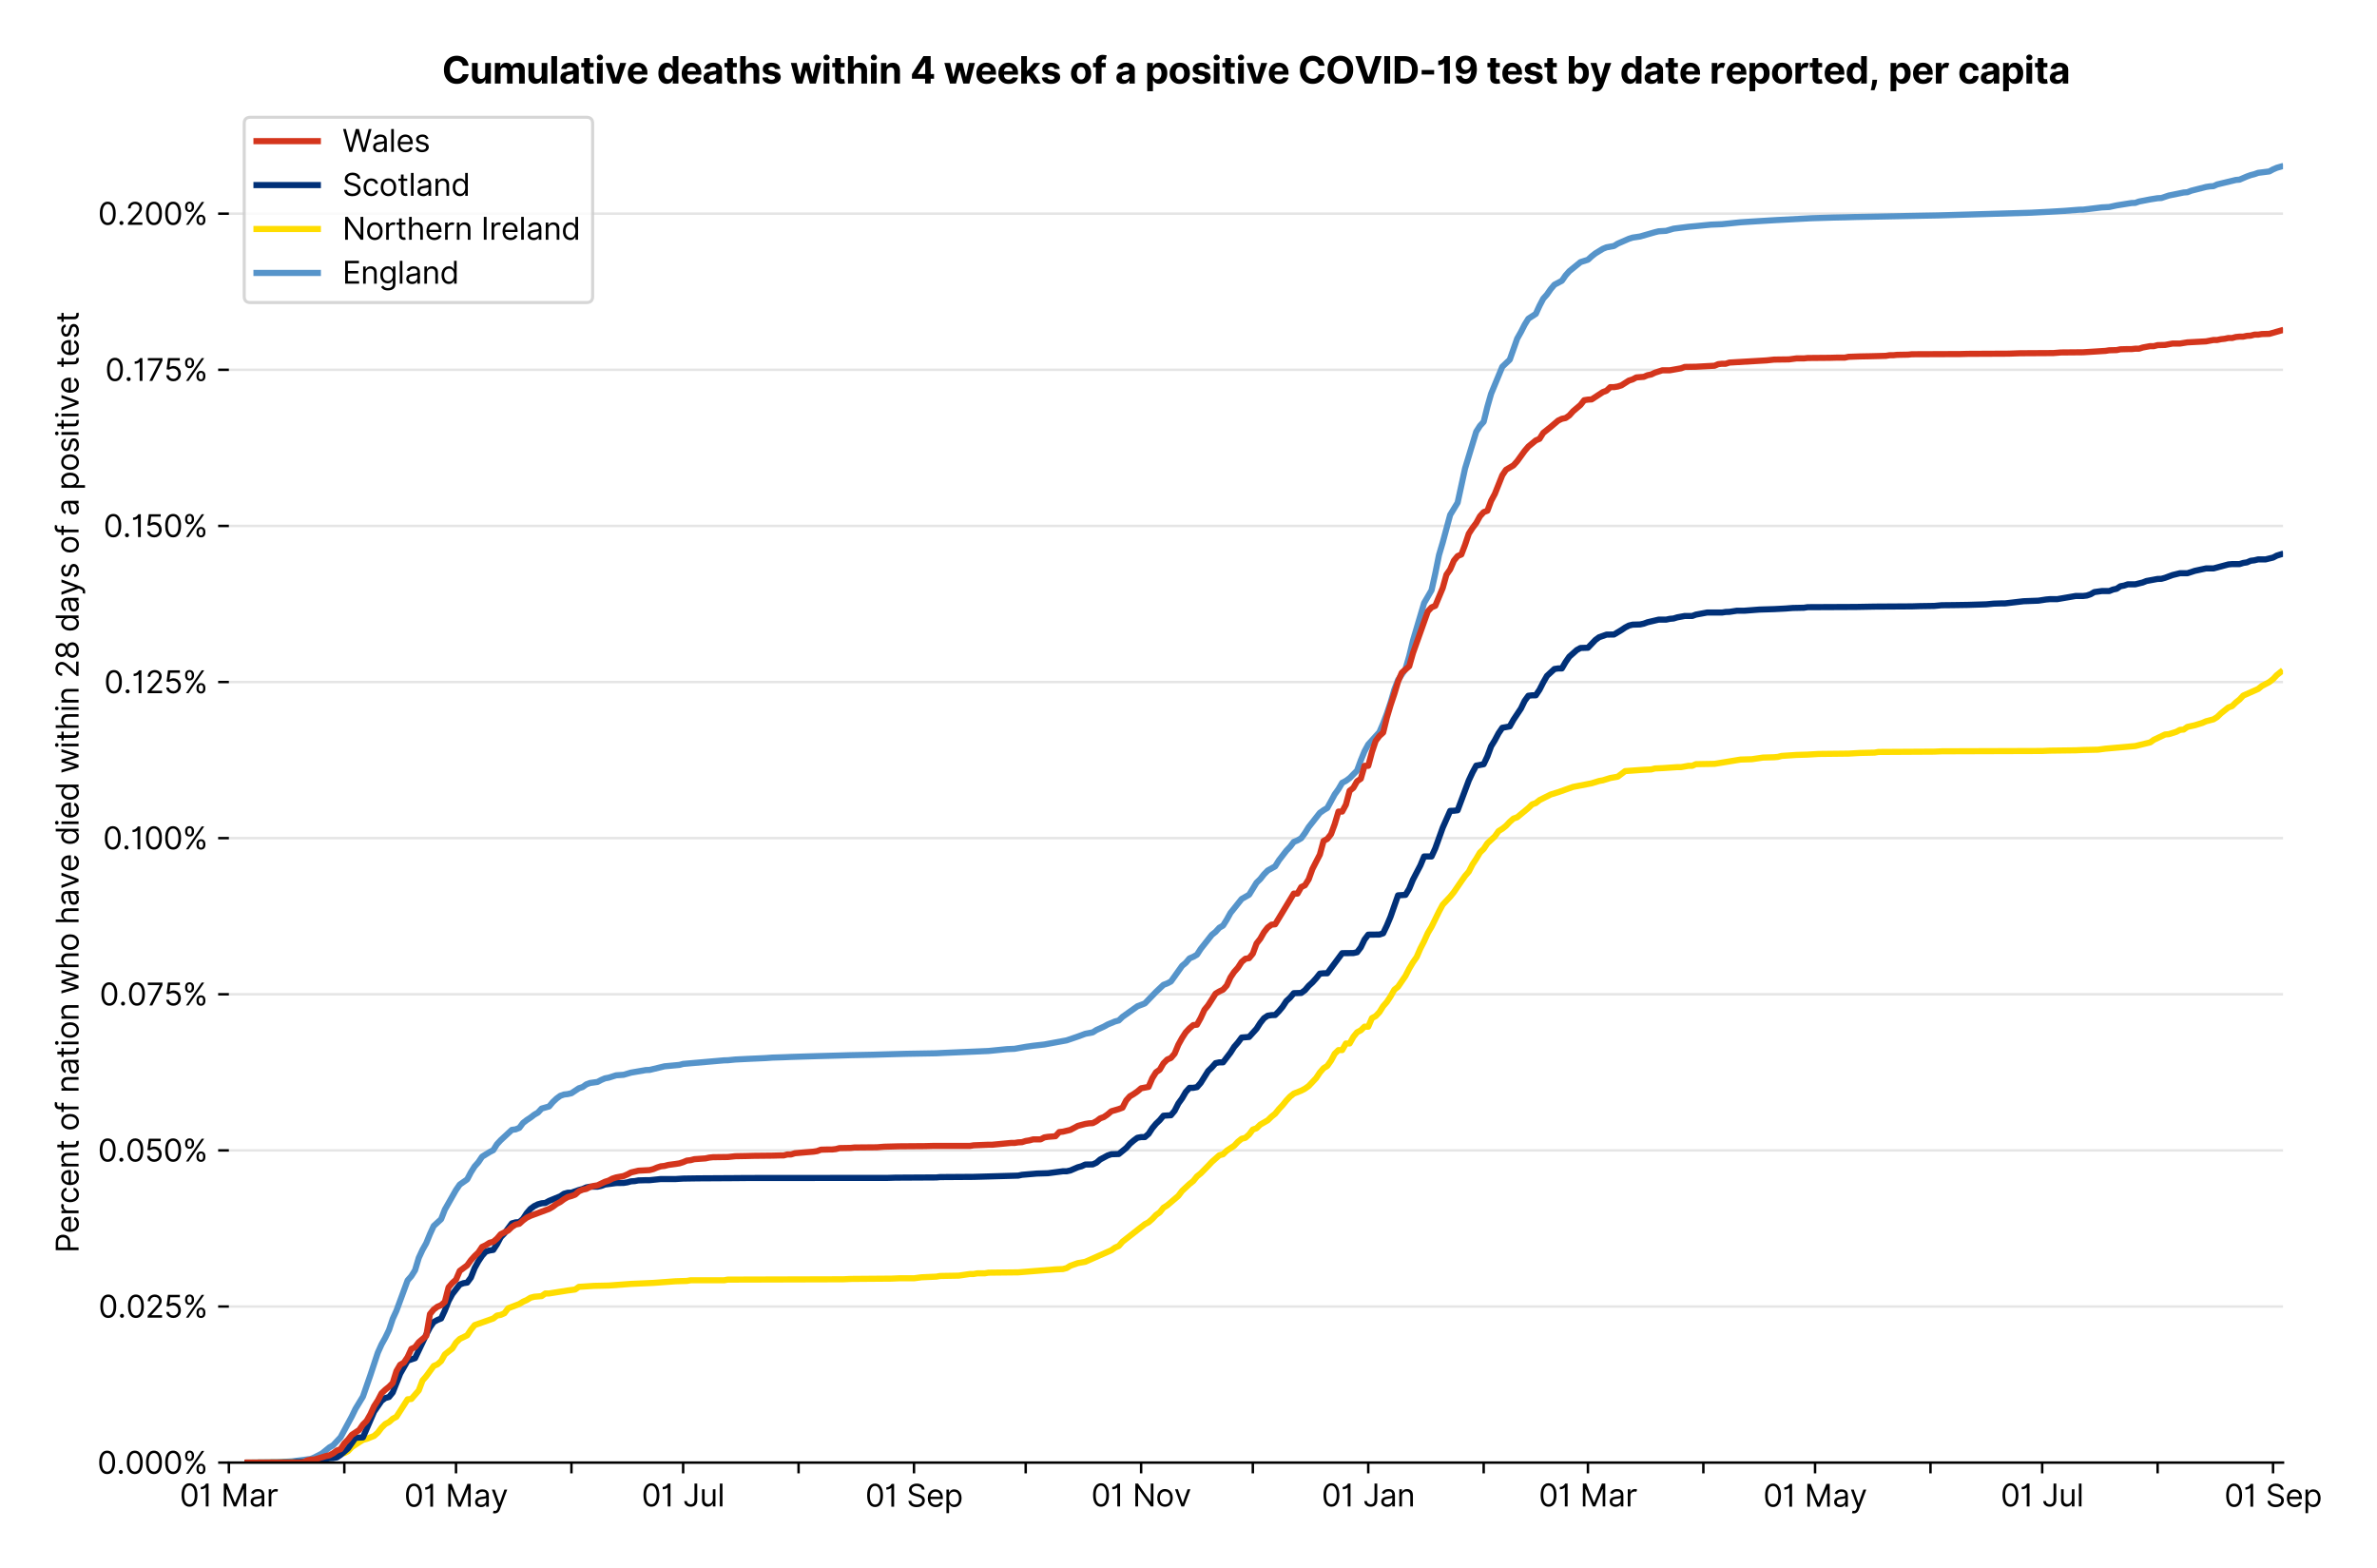 <?xml version="1.0" encoding="utf-8" standalone="no"?>
<!DOCTYPE svg PUBLIC "-//W3C//DTD SVG 1.1//EN"
  "http://www.w3.org/Graphics/SVG/1.1/DTD/svg11.dtd">
<svg version="1.1" viewBox="0 0 774.85 511.234" xmlns="http://www.w3.org/2000/svg" xmlns:xlink="http://www.w3.org/1999/xlink">
 <defs>
  <style type="text/css">*{stroke-linecap:butt;stroke-linejoin:round;}</style>
 </defs>
 <g id="figure_1">
  <g id="patch_1">
   <path d="M 0 511.234 
L 774.85 511.234 
L 774.85 0 
L 0 0 
z
" style="fill:#ffffff;"/>
  </g>
  <g id="axes_1">
   <g id="patch_2">
    <path d="M 74.612 476.745 
L 744.212 476.745 
L 744.212 33.225 
L 74.612 33.225 
z
" style="fill:#ffffff;"/>
   </g>
   <g id="matplotlib.axis_1">
    <g id="xtick_1">
     <g id="line2d_1">
      <defs>
       <path d="M 0 0 
L 0 3.5 
" id="m64d92a580e" style="stroke:#000000;stroke-width:0.8;"/>
      </defs>
      <g>
       <use style="stroke:#000000;stroke-width:0.8;" x="74.612" xlink:href="#m64d92a580e" y="476.745"/>
      </g>
     </g>
     <g id="text_1">
      <!-- 01 Mar -->
      <g transform="translate(58.576 491.018)scale(0.1 -0.1)">
       <defs>
        <path d="M 2000 -64 
Q 1230 -64 806 561 
Q 382 1186 382 2327 
Q 382 3459 809 4088 
Q 1236 4718 2000 4718 
Q 2764 4718 3191 4088 
Q 3618 3459 3618 2327 
Q 3618 1186 3194 561 
Q 2771 -64 2000 -64 
z
M 2000 436 
Q 2509 436 2791 927 
Q 3073 1418 3073 2327 
Q 3073 3234 2789 3730 
Q 2505 4227 2000 4227 
Q 1496 4227 1211 3730 
Q 927 3234 927 2327 
Q 927 1418 1210 927 
Q 1493 436 2000 436 
z
" id="Inter-Regular-30" transform="scale(0.016)"/>
        <path d="M 1973 4655 
L 1973 0 
L 1409 0 
L 1409 3836 
L 1373 3836 
Q 1341 3773 1209 3692 
Q 1077 3611 868 3551 
Q 659 3491 391 3491 
L 391 3964 
Q 661 3964 859 4061 
Q 1057 4159 1190 4291 
Q 1323 4423 1392 4529 
Q 1461 4636 1473 4655 
L 1973 4655 
z
" id="Inter-Regular-31" transform="scale(0.016)"/>
        <path id="Inter-Regular-20" transform="scale(0.016)"/>
        <path d="M 564 4655 
L 1236 4655 
L 2818 791 
L 2873 791 
L 4455 4655 
L 5127 4655 
L 5127 0 
L 4600 0 
L 4600 3536 
L 4555 3536 
L 3100 0 
L 2591 0 
L 1136 3536 
L 1091 3536 
L 1091 0 
L 564 0 
L 564 4655 
z
" id="Inter-Regular-4d" transform="scale(0.016)"/>
        <path d="M 1518 -82 
Q 1186 -82 916 44 
Q 646 170 486 410 
Q 327 650 327 991 
Q 327 1291 445 1478 
Q 564 1666 761 1773 
Q 959 1880 1199 1933 
Q 1439 1986 1682 2018 
Q 2000 2059 2199 2080 
Q 2398 2102 2490 2154 
Q 2582 2207 2582 2336 
L 2582 2355 
Q 2582 2691 2399 2877 
Q 2216 3064 1846 3064 
Q 1461 3064 1243 2895 
Q 1025 2727 936 2536 
L 427 2718 
Q 564 3036 792 3214 
Q 1021 3393 1292 3464 
Q 1564 3536 1827 3536 
Q 1996 3536 2215 3496 
Q 2434 3457 2640 3334 
Q 2846 3211 2982 2963 
Q 3118 2716 3118 2300 
L 3118 0 
L 2582 0 
L 2582 473 
L 2555 473 
Q 2500 359 2373 229 
Q 2246 100 2034 9 
Q 1823 -82 1518 -82 
z
M 1600 400 
Q 1918 400 2137 525 
Q 2357 650 2469 847 
Q 2582 1045 2582 1264 
L 2582 1755 
Q 2548 1714 2433 1681 
Q 2318 1648 2169 1624 
Q 2021 1600 1881 1583 
Q 1741 1566 1655 1555 
Q 1446 1527 1265 1467 
Q 1084 1407 974 1287 
Q 864 1168 864 964 
Q 864 684 1072 542 
Q 1280 400 1600 400 
z
" id="Inter-Regular-61" transform="scale(0.016)"/>
        <path d="M 491 0 
L 491 3491 
L 1009 3491 
L 1009 2964 
L 1046 2964 
Q 1139 3223 1389 3384 
Q 1639 3545 1955 3545 
Q 2100 3545 2209 3511 
Q 2318 3477 2400 3418 
L 2218 2964 
Q 2161 2993 2085 3010 
Q 2009 3027 1909 3027 
Q 1527 3027 1277 2794 
Q 1027 2561 1027 2209 
L 1027 0 
L 491 0 
z
" id="Inter-Regular-72" transform="scale(0.016)"/>
       </defs>
       <use xlink:href="#Inter-Regular-30"/>
       <use x="62.5" xlink:href="#Inter-Regular-31"/>
       <use x="106.676" xlink:href="#Inter-Regular-20"/>
       <use x="134.801" xlink:href="#Inter-Regular-4d"/>
       <use x="225.994" xlink:href="#Inter-Regular-61"/>
       <use x="282.386" xlink:href="#Inter-Regular-72"/>
      </g>
     </g>
    </g>
    <g id="xtick_2">
     <g id="line2d_2">
      <g>
       <use style="stroke:#000000;stroke-width:0.8;" x="112.239" xlink:href="#m64d92a580e" y="476.745"/>
      </g>
     </g>
    </g>
    <g id="xtick_3">
     <g id="line2d_3">
      <g>
       <use style="stroke:#000000;stroke-width:0.8;" x="148.651" xlink:href="#m64d92a580e" y="476.745"/>
      </g>
     </g>
     <g id="text_2">
      <!-- 01 May -->
      <g transform="translate(131.748 491.117)scale(0.1 -0.1)">
       <defs>
        <path d="M 818 -1355 
Q 682 -1355 575 -1333 
Q 468 -1311 427 -1291 
L 564 -818 
Q 857 -893 1053 -814 
Q 1250 -736 1391 -345 
L 1509 -18 
L 218 3491 
L 800 3491 
L 1764 709 
L 1800 709 
L 2764 3491 
L 3346 3491 
L 1846 -564 
Q 1550 -1355 818 -1355 
z
" id="Inter-Regular-79" transform="scale(0.016)"/>
       </defs>
       <use xlink:href="#Inter-Regular-30"/>
       <use x="62.5" xlink:href="#Inter-Regular-31"/>
       <use x="106.676" xlink:href="#Inter-Regular-20"/>
       <use x="134.801" xlink:href="#Inter-Regular-4d"/>
       <use x="225.994" xlink:href="#Inter-Regular-61"/>
       <use x="282.386" xlink:href="#Inter-Regular-79"/>
      </g>
     </g>
    </g>
    <g id="xtick_4">
     <g id="line2d_4">
      <g>
       <use style="stroke:#000000;stroke-width:0.8;" x="186.278" xlink:href="#m64d92a580e" y="476.745"/>
      </g>
     </g>
    </g>
    <g id="xtick_5">
     <g id="line2d_5">
      <g>
       <use style="stroke:#000000;stroke-width:0.8;" x="222.69" xlink:href="#m64d92a580e" y="476.745"/>
      </g>
     </g>
     <g id="text_3">
      <!-- 01 Jul -->
      <g transform="translate(209.147 491.018)scale(0.1 -0.1)">
       <defs>
        <path d="M 2346 4655 
L 2909 4655 
L 2909 1327 
Q 2909 657 2549 296 
Q 2189 -64 1582 -64 
Q 1200 -64 902 76 
Q 605 216 434 475 
Q 264 734 264 1091 
L 818 1091 
Q 818 795 1034 615 
Q 1250 436 1582 436 
Q 1948 436 2147 664 
Q 2346 893 2346 1327 
L 2346 4655 
z
" id="Inter-Regular-4a" transform="scale(0.016)"/>
        <path d="M 2691 1427 
L 2691 3491 
L 3227 3491 
L 3227 0 
L 2691 0 
L 2691 591 
L 2655 591 
Q 2532 325 2273 140 
Q 2014 -45 1618 -45 
Q 1127 -45 809 280 
Q 491 605 491 1273 
L 491 3491 
L 1027 3491 
L 1027 1309 
Q 1027 927 1242 700 
Q 1457 473 1791 473 
Q 1991 473 2199 575 
Q 2407 677 2549 888 
Q 2691 1100 2691 1427 
z
" id="Inter-Regular-75" transform="scale(0.016)"/>
        <path d="M 1027 4655 
L 1027 0 
L 491 0 
L 491 4655 
L 1027 4655 
z
" id="Inter-Regular-6c" transform="scale(0.016)"/>
       </defs>
       <use xlink:href="#Inter-Regular-30"/>
       <use x="62.5" xlink:href="#Inter-Regular-31"/>
       <use x="106.676" xlink:href="#Inter-Regular-20"/>
       <use x="134.801" xlink:href="#Inter-Regular-4a"/>
       <use x="189.063" xlink:href="#Inter-Regular-75"/>
       <use x="247.159" xlink:href="#Inter-Regular-6c"/>
      </g>
     </g>
    </g>
    <g id="xtick_6">
     <g id="line2d_6">
      <g>
       <use style="stroke:#000000;stroke-width:0.8;" x="260.317" xlink:href="#m64d92a580e" y="476.745"/>
      </g>
     </g>
    </g>
    <g id="xtick_7">
     <g id="line2d_7">
      <g>
       <use style="stroke:#000000;stroke-width:0.8;" x="297.943" xlink:href="#m64d92a580e" y="476.745"/>
      </g>
     </g>
     <g id="text_4">
      <!-- 01 Sep -->
      <g transform="translate(282.055 491.117)scale(0.1 -0.1)">
       <defs>
        <path d="M 3109 3491 
Q 3068 3836 2777 4027 
Q 2486 4218 2064 4218 
Q 1600 4218 1318 3999 
Q 1036 3780 1036 3445 
Q 1036 3195 1189 3042 
Q 1343 2889 1553 2803 
Q 1764 2718 1936 2673 
L 2409 2545 
Q 2591 2498 2815 2414 
Q 3039 2330 3244 2185 
Q 3450 2041 3584 1816 
Q 3718 1591 3718 1264 
Q 3718 886 3521 581 
Q 3325 277 2949 97 
Q 2573 -82 2036 -82 
Q 1286 -82 845 272 
Q 405 627 364 1200 
L 946 1200 
Q 968 936 1124 764 
Q 1280 593 1519 510 
Q 1759 427 2036 427 
Q 2359 427 2616 533 
Q 2873 639 3023 828 
Q 3173 1018 3173 1273 
Q 3173 1505 3043 1650 
Q 2914 1795 2702 1886 
Q 2491 1977 2246 2045 
L 1673 2209 
Q 1127 2366 809 2657 
Q 491 2948 491 3418 
Q 491 3809 703 4101 
Q 916 4393 1276 4555 
Q 1636 4718 2082 4718 
Q 2532 4718 2882 4558 
Q 3232 4398 3437 4120 
Q 3643 3843 3655 3491 
L 3109 3491 
z
" id="Inter-Regular-53" transform="scale(0.016)"/>
        <path d="M 1955 -73 
Q 1450 -73 1085 151 
Q 721 375 524 778 
Q 327 1182 327 1718 
Q 327 2255 524 2665 
Q 721 3075 1074 3305 
Q 1427 3536 1900 3536 
Q 2173 3536 2439 3445 
Q 2705 3355 2923 3151 
Q 3141 2948 3270 2614 
Q 3400 2280 3400 1791 
L 3400 1564 
L 866 1564 
Q 884 1005 1183 707 
Q 1482 409 1955 409 
Q 2271 409 2498 545 
Q 2725 682 2827 955 
L 3346 809 
Q 3223 414 2854 170 
Q 2486 -73 1955 -73 
z
M 866 2027 
L 2855 2027 
Q 2855 2470 2595 2762 
Q 2336 3055 1900 3055 
Q 1593 3055 1368 2911 
Q 1143 2768 1013 2533 
Q 884 2298 866 2027 
z
" id="Inter-Regular-65" transform="scale(0.016)"/>
        <path d="M 491 -1309 
L 491 3491 
L 1009 3491 
L 1009 2936 
L 1073 2936 
Q 1132 3027 1237 3169 
Q 1343 3311 1542 3423 
Q 1741 3536 2082 3536 
Q 2523 3536 2859 3315 
Q 3196 3095 3384 2690 
Q 3573 2286 3573 1736 
Q 3573 1182 3384 776 
Q 3196 370 2861 148 
Q 2527 -73 2091 -73 
Q 1755 -73 1552 39 
Q 1350 152 1241 296 
Q 1132 441 1073 536 
L 1027 536 
L 1027 -1309 
L 491 -1309 
z
M 1018 1745 
Q 1018 1152 1276 780 
Q 1534 409 2018 409 
Q 2355 409 2581 587 
Q 2807 766 2921 1069 
Q 3036 1373 3036 1745 
Q 3036 2114 2923 2410 
Q 2811 2707 2585 2881 
Q 2359 3055 2018 3055 
Q 1527 3055 1272 2693 
Q 1018 2332 1018 1745 
z
" id="Inter-Regular-70" transform="scale(0.016)"/>
       </defs>
       <use xlink:href="#Inter-Regular-30"/>
       <use x="62.5" xlink:href="#Inter-Regular-31"/>
       <use x="106.676" xlink:href="#Inter-Regular-20"/>
       <use x="134.801" xlink:href="#Inter-Regular-53"/>
       <use x="198.58" xlink:href="#Inter-Regular-65"/>
       <use x="256.818" xlink:href="#Inter-Regular-70"/>
      </g>
     </g>
    </g>
    <g id="xtick_8">
     <g id="line2d_8">
      <g>
       <use style="stroke:#000000;stroke-width:0.8;" x="334.355" xlink:href="#m64d92a580e" y="476.745"/>
      </g>
     </g>
    </g>
    <g id="xtick_9">
     <g id="line2d_9">
      <g>
       <use style="stroke:#000000;stroke-width:0.8;" x="371.982" xlink:href="#m64d92a580e" y="476.745"/>
      </g>
     </g>
     <g id="text_5">
      <!-- 01 Nov -->
      <g transform="translate(355.711 491.018)scale(0.1 -0.1)">
       <defs>
        <path d="M 4255 4655 
L 4255 0 
L 3709 0 
L 1173 3655 
L 1127 3655 
L 1127 0 
L 564 0 
L 564 4655 
L 1109 4655 
L 3655 991 
L 3700 991 
L 3700 4655 
L 4255 4655 
z
" id="Inter-Regular-4e" transform="scale(0.016)"/>
        <path d="M 1909 -73 
Q 1436 -73 1080 152 
Q 725 377 526 781 
Q 327 1186 327 1727 
Q 327 2273 526 2679 
Q 725 3086 1080 3311 
Q 1436 3536 1909 3536 
Q 2382 3536 2737 3311 
Q 3093 3086 3292 2679 
Q 3491 2273 3491 1727 
Q 3491 1186 3292 781 
Q 3093 377 2737 152 
Q 2382 -73 1909 -73 
z
M 1909 409 
Q 2268 409 2500 593 
Q 2732 777 2843 1077 
Q 2955 1377 2955 1727 
Q 2955 2077 2843 2379 
Q 2732 2682 2500 2868 
Q 2268 3055 1909 3055 
Q 1550 3055 1318 2868 
Q 1086 2682 975 2379 
Q 864 2077 864 1727 
Q 864 1377 975 1077 
Q 1086 777 1318 593 
Q 1550 409 1909 409 
z
" id="Inter-Regular-6f" transform="scale(0.016)"/>
        <path d="M 3346 3491 
L 2055 0 
L 1509 0 
L 218 3491 
L 800 3491 
L 1764 709 
L 1800 709 
L 2764 3491 
L 3346 3491 
z
" id="Inter-Regular-76" transform="scale(0.016)"/>
       </defs>
       <use xlink:href="#Inter-Regular-30"/>
       <use x="62.5" xlink:href="#Inter-Regular-31"/>
       <use x="106.676" xlink:href="#Inter-Regular-20"/>
       <use x="134.801" xlink:href="#Inter-Regular-4e"/>
       <use x="210.085" xlink:href="#Inter-Regular-6f"/>
       <use x="269.744" xlink:href="#Inter-Regular-76"/>
      </g>
     </g>
    </g>
    <g id="xtick_10">
     <g id="line2d_10">
      <g>
       <use style="stroke:#000000;stroke-width:0.8;" x="408.394" xlink:href="#m64d92a580e" y="476.745"/>
      </g>
     </g>
    </g>
    <g id="xtick_11">
     <g id="line2d_11">
      <g>
       <use style="stroke:#000000;stroke-width:0.8;" x="446.021" xlink:href="#m64d92a580e" y="476.745"/>
      </g>
     </g>
     <g id="text_6">
      <!-- 01 Jan -->
      <g transform="translate(430.821 491.018)scale(0.1 -0.1)">
       <defs>
        <path d="M 1027 2100 
L 1027 0 
L 491 0 
L 491 3491 
L 1009 3491 
L 1009 2945 
L 1055 2945 
Q 1177 3211 1427 3373 
Q 1677 3536 2073 3536 
Q 2602 3536 2928 3211 
Q 3255 2886 3255 2218 
L 3255 0 
L 2718 0 
L 2718 2182 
Q 2718 2593 2504 2824 
Q 2291 3055 1918 3055 
Q 1534 3055 1280 2806 
Q 1027 2557 1027 2100 
z
" id="Inter-Regular-6e" transform="scale(0.016)"/>
       </defs>
       <use xlink:href="#Inter-Regular-30"/>
       <use x="62.5" xlink:href="#Inter-Regular-31"/>
       <use x="106.676" xlink:href="#Inter-Regular-20"/>
       <use x="134.801" xlink:href="#Inter-Regular-4a"/>
       <use x="189.063" xlink:href="#Inter-Regular-61"/>
       <use x="245.455" xlink:href="#Inter-Regular-6e"/>
      </g>
     </g>
    </g>
    <g id="xtick_12">
     <g id="line2d_12">
      <g>
       <use style="stroke:#000000;stroke-width:0.8;" x="483.647" xlink:href="#m64d92a580e" y="476.745"/>
      </g>
     </g>
    </g>
    <g id="xtick_13">
     <g id="line2d_13">
      <g>
       <use style="stroke:#000000;stroke-width:0.8;" x="517.632" xlink:href="#m64d92a580e" y="476.745"/>
      </g>
     </g>
     <g id="text_7">
      <!-- 01 Mar -->
      <g transform="translate(501.595 491.018)scale(0.1 -0.1)">
       <use xlink:href="#Inter-Regular-30"/>
       <use x="62.5" xlink:href="#Inter-Regular-31"/>
       <use x="106.676" xlink:href="#Inter-Regular-20"/>
       <use x="134.801" xlink:href="#Inter-Regular-4d"/>
       <use x="225.994" xlink:href="#Inter-Regular-61"/>
       <use x="282.386" xlink:href="#Inter-Regular-72"/>
      </g>
     </g>
    </g>
    <g id="xtick_14">
     <g id="line2d_14">
      <g>
       <use style="stroke:#000000;stroke-width:0.8;" x="555.258" xlink:href="#m64d92a580e" y="476.745"/>
      </g>
     </g>
    </g>
    <g id="xtick_15">
     <g id="line2d_15">
      <g>
       <use style="stroke:#000000;stroke-width:0.8;" x="591.671" xlink:href="#m64d92a580e" y="476.745"/>
      </g>
     </g>
     <g id="text_8">
      <!-- 01 May -->
      <g transform="translate(574.768 491.117)scale(0.1 -0.1)">
       <use xlink:href="#Inter-Regular-30"/>
       <use x="62.5" xlink:href="#Inter-Regular-31"/>
       <use x="106.676" xlink:href="#Inter-Regular-20"/>
       <use x="134.801" xlink:href="#Inter-Regular-4d"/>
       <use x="225.994" xlink:href="#Inter-Regular-61"/>
       <use x="282.386" xlink:href="#Inter-Regular-79"/>
      </g>
     </g>
    </g>
    <g id="xtick_16">
     <g id="line2d_16">
      <g>
       <use style="stroke:#000000;stroke-width:0.8;" x="629.297" xlink:href="#m64d92a580e" y="476.745"/>
      </g>
     </g>
    </g>
    <g id="xtick_17">
     <g id="line2d_17">
      <g>
       <use style="stroke:#000000;stroke-width:0.8;" x="665.71" xlink:href="#m64d92a580e" y="476.745"/>
      </g>
     </g>
     <g id="text_9">
      <!-- 01 Jul -->
      <g transform="translate(652.166 491.018)scale(0.1 -0.1)">
       <use xlink:href="#Inter-Regular-30"/>
       <use x="62.5" xlink:href="#Inter-Regular-31"/>
       <use x="106.676" xlink:href="#Inter-Regular-20"/>
       <use x="134.801" xlink:href="#Inter-Regular-4a"/>
       <use x="189.063" xlink:href="#Inter-Regular-75"/>
       <use x="247.159" xlink:href="#Inter-Regular-6c"/>
      </g>
     </g>
    </g>
    <g id="xtick_18">
     <g id="line2d_18">
      <g>
       <use style="stroke:#000000;stroke-width:0.8;" x="703.336" xlink:href="#m64d92a580e" y="476.745"/>
      </g>
     </g>
    </g>
    <g id="xtick_19">
     <g id="line2d_19">
      <g>
       <use style="stroke:#000000;stroke-width:0.8;" x="740.962" xlink:href="#m64d92a580e" y="476.745"/>
      </g>
     </g>
     <g id="text_10">
      <!-- 01 Sep -->
      <g transform="translate(725.075 491.117)scale(0.1 -0.1)">
       <use xlink:href="#Inter-Regular-30"/>
       <use x="62.5" xlink:href="#Inter-Regular-31"/>
       <use x="106.676" xlink:href="#Inter-Regular-20"/>
       <use x="134.801" xlink:href="#Inter-Regular-53"/>
       <use x="198.58" xlink:href="#Inter-Regular-65"/>
       <use x="256.818" xlink:href="#Inter-Regular-70"/>
      </g>
     </g>
    </g>
   </g>
   <g id="matplotlib.axis_2">
    <g id="ytick_1">
     <g id="line2d_20">
      <path clip-path="url(#pad8a3d5077)" d="M 74.612 476.745 
L 744.212 476.745 
" style="fill:none;stroke:#e5e5e5;stroke-linecap:square;stroke-width:0.8;"/>
     </g>
     <g id="line2d_21">
      <defs>
       <path d="M 0 0 
L -3.5 0 
" id="m463d1dee90" style="stroke:#000000;stroke-width:0.8;"/>
      </defs>
      <g>
       <use style="stroke:#000000;stroke-width:0.8;" x="74.612" xlink:href="#m463d1dee90" y="476.745"/>
      </g>
     </g>
     <g id="text_11">
      <!-- 0.000% -->
      <g transform="translate(31.731 480.382)scale(0.1 -0.1)">
       <defs>
        <path d="M 882 -36 
Q 714 -36 593 84 
Q 473 205 473 373 
Q 473 541 593 661 
Q 714 782 882 782 
Q 1050 782 1170 661 
Q 1291 541 1291 373 
Q 1291 205 1170 84 
Q 1050 -36 882 -36 
z
" id="Inter-Regular-2e" transform="scale(0.016)"/>
        <path d="M 2855 873 
L 2855 1118 
Q 2855 1373 2960 1585 
Q 3066 1798 3269 1926 
Q 3473 2055 3764 2055 
Q 4059 2055 4259 1926 
Q 4459 1798 4561 1585 
Q 4664 1373 4664 1118 
L 4664 873 
Q 4664 618 4560 405 
Q 4457 193 4256 64 
Q 4055 -64 3764 -64 
Q 3468 -64 3266 64 
Q 3064 193 2959 405 
Q 2855 618 2855 873 
z
M 536 3536 
L 536 3782 
Q 536 4036 642 4248 
Q 748 4461 951 4589 
Q 1155 4718 1446 4718 
Q 1741 4718 1941 4589 
Q 2141 4461 2243 4248 
Q 2346 4036 2346 3782 
L 2346 3536 
Q 2346 3282 2242 3069 
Q 2139 2857 1937 2728 
Q 1736 2600 1446 2600 
Q 1150 2600 948 2728 
Q 746 2857 641 3069 
Q 536 3282 536 3536 
z
M 709 0 
L 3909 4655 
L 4427 4655 
L 1227 0 
L 709 0 
z
M 3318 1118 
L 3318 873 
Q 3318 661 3418 494 
Q 3518 327 3764 327 
Q 4002 327 4101 494 
Q 4200 661 4200 873 
L 4200 1118 
Q 4200 1330 4104 1497 
Q 4009 1664 3764 1664 
Q 3525 1664 3421 1497 
Q 3318 1330 3318 1118 
z
M 1000 3782 
L 1000 3536 
Q 1000 3325 1100 3158 
Q 1200 2991 1446 2991 
Q 1684 2991 1783 3158 
Q 1882 3325 1882 3536 
L 1882 3782 
Q 1882 3993 1786 4160 
Q 1691 4327 1446 4327 
Q 1207 4327 1103 4160 
Q 1000 3993 1000 3782 
z
" id="Inter-Regular-25" transform="scale(0.016)"/>
       </defs>
       <use xlink:href="#Inter-Regular-30"/>
       <use x="62.5" xlink:href="#Inter-Regular-2e"/>
       <use x="90.057" xlink:href="#Inter-Regular-30"/>
       <use x="152.557" xlink:href="#Inter-Regular-30"/>
       <use x="215.057" xlink:href="#Inter-Regular-30"/>
       <use x="277.557" xlink:href="#Inter-Regular-25"/>
      </g>
     </g>
    </g>
    <g id="ytick_2">
     <g id="line2d_22">
      <path clip-path="url(#pad8a3d5077)" d="M 74.612 425.858 
L 744.212 425.858 
" style="fill:none;stroke:#e5e5e5;stroke-linecap:square;stroke-width:0.8;"/>
     </g>
     <g id="line2d_23">
      <g>
       <use style="stroke:#000000;stroke-width:0.8;" x="74.612" xlink:href="#m463d1dee90" y="425.858"/>
      </g>
     </g>
     <g id="text_12">
      <!-- 0.025% -->
      <g transform="translate(32.1 429.494)scale(0.1 -0.1)">
       <defs>
        <path d="M 482 0 
L 482 409 
L 2018 2091 
Q 2289 2386 2464 2605 
Q 2639 2825 2724 3019 
Q 2809 3214 2809 3427 
Q 2809 3795 2553 4011 
Q 2298 4227 1918 4227 
Q 1514 4227 1275 3985 
Q 1036 3743 1036 3345 
L 500 3345 
Q 500 3755 688 4064 
Q 877 4373 1203 4545 
Q 1530 4718 1936 4718 
Q 2346 4718 2661 4545 
Q 2977 4373 3156 4079 
Q 3336 3786 3336 3427 
Q 3336 3170 3244 2926 
Q 3152 2682 2926 2383 
Q 2700 2084 2300 1655 
L 1255 536 
L 1255 500 
L 3418 500 
L 3418 0 
L 482 0 
z
" id="Inter-Regular-32" transform="scale(0.016)"/>
        <path d="M 1936 -64 
Q 1536 -64 1216 95 
Q 896 255 702 532 
Q 509 809 491 1164 
L 1036 1164 
Q 1068 848 1324 642 
Q 1580 436 1936 436 
Q 2223 436 2447 570 
Q 2671 705 2799 940 
Q 2927 1175 2927 1473 
Q 2927 1777 2794 2017 
Q 2661 2257 2429 2395 
Q 2198 2534 1900 2536 
Q 1686 2539 1461 2472 
Q 1236 2405 1091 2300 
L 564 2364 
L 846 4655 
L 3264 4655 
L 3264 4155 
L 1318 4155 
L 1155 2782 
L 1182 2782 
Q 1325 2895 1541 2970 
Q 1757 3045 1991 3045 
Q 2418 3045 2753 2842 
Q 3089 2639 3281 2286 
Q 3473 1934 3473 1482 
Q 3473 1036 3274 687 
Q 3075 339 2727 137 
Q 2380 -64 1936 -64 
z
" id="Inter-Regular-35" transform="scale(0.016)"/>
       </defs>
       <use xlink:href="#Inter-Regular-30"/>
       <use x="62.5" xlink:href="#Inter-Regular-2e"/>
       <use x="90.057" xlink:href="#Inter-Regular-30"/>
       <use x="152.557" xlink:href="#Inter-Regular-32"/>
       <use x="213.068" xlink:href="#Inter-Regular-35"/>
       <use x="273.864" xlink:href="#Inter-Regular-25"/>
      </g>
     </g>
    </g>
    <g id="ytick_3">
     <g id="line2d_24">
      <path clip-path="url(#pad8a3d5077)" d="M 74.612 374.97 
L 744.212 374.97 
" style="fill:none;stroke:#e5e5e5;stroke-linecap:square;stroke-width:0.8;"/>
     </g>
     <g id="line2d_25">
      <g>
       <use style="stroke:#000000;stroke-width:0.8;" x="74.612" xlink:href="#m463d1dee90" y="374.97"/>
      </g>
     </g>
     <g id="text_13">
      <!-- 0.050% -->
      <g transform="translate(31.902 378.607)scale(0.1 -0.1)">
       <use xlink:href="#Inter-Regular-30"/>
       <use x="62.5" xlink:href="#Inter-Regular-2e"/>
       <use x="90.057" xlink:href="#Inter-Regular-30"/>
       <use x="152.557" xlink:href="#Inter-Regular-35"/>
       <use x="213.352" xlink:href="#Inter-Regular-30"/>
       <use x="275.852" xlink:href="#Inter-Regular-25"/>
      </g>
     </g>
    </g>
    <g id="ytick_4">
     <g id="line2d_26">
      <path clip-path="url(#pad8a3d5077)" d="M 74.612 324.083 
L 744.212 324.083 
" style="fill:none;stroke:#e5e5e5;stroke-linecap:square;stroke-width:0.8;"/>
     </g>
     <g id="line2d_27">
      <g>
       <use style="stroke:#000000;stroke-width:0.8;" x="74.612" xlink:href="#m463d1dee90" y="324.083"/>
      </g>
     </g>
     <g id="text_14">
      <!-- 0.075% -->
      <g transform="translate(32.441 327.72)scale(0.1 -0.1)">
       <defs>
        <path d="M 627 0 
L 2709 4118 
L 2709 4155 
L 309 4155 
L 309 4655 
L 3291 4655 
L 3291 4127 
L 1218 0 
L 627 0 
z
" id="Inter-Regular-37" transform="scale(0.016)"/>
       </defs>
       <use xlink:href="#Inter-Regular-30"/>
       <use x="62.5" xlink:href="#Inter-Regular-2e"/>
       <use x="90.057" xlink:href="#Inter-Regular-30"/>
       <use x="152.557" xlink:href="#Inter-Regular-37"/>
       <use x="209.659" xlink:href="#Inter-Regular-35"/>
       <use x="270.455" xlink:href="#Inter-Regular-25"/>
      </g>
     </g>
    </g>
    <g id="ytick_5">
     <g id="line2d_28">
      <path clip-path="url(#pad8a3d5077)" d="M 74.612 273.195 
L 744.212 273.195 
" style="fill:none;stroke:#e5e5e5;stroke-linecap:square;stroke-width:0.8;"/>
     </g>
     <g id="line2d_29">
      <g>
       <use style="stroke:#000000;stroke-width:0.8;" x="74.612" xlink:href="#m463d1dee90" y="273.195"/>
      </g>
     </g>
     <g id="text_15">
      <!-- 0.100% -->
      <g transform="translate(33.564 276.832)scale(0.1 -0.1)">
       <use xlink:href="#Inter-Regular-30"/>
       <use x="62.5" xlink:href="#Inter-Regular-2e"/>
       <use x="90.057" xlink:href="#Inter-Regular-31"/>
       <use x="134.233" xlink:href="#Inter-Regular-30"/>
       <use x="196.733" xlink:href="#Inter-Regular-30"/>
       <use x="259.233" xlink:href="#Inter-Regular-25"/>
      </g>
     </g>
    </g>
    <g id="ytick_6">
     <g id="line2d_30">
      <path clip-path="url(#pad8a3d5077)" d="M 74.612 222.308 
L 744.212 222.308 
" style="fill:none;stroke:#e5e5e5;stroke-linecap:square;stroke-width:0.8;"/>
     </g>
     <g id="line2d_31">
      <g>
       <use style="stroke:#000000;stroke-width:0.8;" x="74.612" xlink:href="#m463d1dee90" y="222.308"/>
      </g>
     </g>
     <g id="text_16">
      <!-- 0.125% -->
      <g transform="translate(33.933 225.945)scale(0.1 -0.1)">
       <use xlink:href="#Inter-Regular-30"/>
       <use x="62.5" xlink:href="#Inter-Regular-2e"/>
       <use x="90.057" xlink:href="#Inter-Regular-31"/>
       <use x="134.233" xlink:href="#Inter-Regular-32"/>
       <use x="194.744" xlink:href="#Inter-Regular-35"/>
       <use x="255.54" xlink:href="#Inter-Regular-25"/>
      </g>
     </g>
    </g>
    <g id="ytick_7">
     <g id="line2d_32">
      <path clip-path="url(#pad8a3d5077)" d="M 74.612 171.421 
L 744.212 171.421 
" style="fill:none;stroke:#e5e5e5;stroke-linecap:square;stroke-width:0.8;"/>
     </g>
     <g id="line2d_33">
      <g>
       <use style="stroke:#000000;stroke-width:0.8;" x="74.612" xlink:href="#m463d1dee90" y="171.421"/>
      </g>
     </g>
     <g id="text_17">
      <!-- 0.150% -->
      <g transform="translate(33.734 175.057)scale(0.1 -0.1)">
       <use xlink:href="#Inter-Regular-30"/>
       <use x="62.5" xlink:href="#Inter-Regular-2e"/>
       <use x="90.057" xlink:href="#Inter-Regular-31"/>
       <use x="134.233" xlink:href="#Inter-Regular-35"/>
       <use x="195.028" xlink:href="#Inter-Regular-30"/>
       <use x="257.528" xlink:href="#Inter-Regular-25"/>
      </g>
     </g>
    </g>
    <g id="ytick_8">
     <g id="line2d_34">
      <path clip-path="url(#pad8a3d5077)" d="M 74.612 120.533 
L 744.212 120.533 
" style="fill:none;stroke:#e5e5e5;stroke-linecap:square;stroke-width:0.8;"/>
     </g>
     <g id="line2d_35">
      <g>
       <use style="stroke:#000000;stroke-width:0.8;" x="74.612" xlink:href="#m463d1dee90" y="120.533"/>
      </g>
     </g>
     <g id="text_18">
      <!-- 0.175% -->
      <g transform="translate(34.273 124.17)scale(0.1 -0.1)">
       <use xlink:href="#Inter-Regular-30"/>
       <use x="62.5" xlink:href="#Inter-Regular-2e"/>
       <use x="90.057" xlink:href="#Inter-Regular-31"/>
       <use x="134.233" xlink:href="#Inter-Regular-37"/>
       <use x="191.335" xlink:href="#Inter-Regular-35"/>
       <use x="252.131" xlink:href="#Inter-Regular-25"/>
      </g>
     </g>
    </g>
    <g id="ytick_9">
     <g id="line2d_36">
      <path clip-path="url(#pad8a3d5077)" d="M 74.612 69.646 
L 744.212 69.646 
" style="fill:none;stroke:#e5e5e5;stroke-linecap:square;stroke-width:0.8;"/>
     </g>
     <g id="line2d_37">
      <g>
       <use style="stroke:#000000;stroke-width:0.8;" x="74.612" xlink:href="#m463d1dee90" y="69.646"/>
      </g>
     </g>
     <g id="text_19">
      <!-- 0.200% -->
      <g transform="translate(31.93 73.282)scale(0.1 -0.1)">
       <use xlink:href="#Inter-Regular-30"/>
       <use x="62.5" xlink:href="#Inter-Regular-2e"/>
       <use x="90.057" xlink:href="#Inter-Regular-32"/>
       <use x="150.568" xlink:href="#Inter-Regular-30"/>
       <use x="213.068" xlink:href="#Inter-Regular-30"/>
       <use x="275.568" xlink:href="#Inter-Regular-25"/>
      </g>
     </g>
    </g>
    <g id="text_20">
     <!-- Percent of nation who have died within 28 days of a positive test -->
     <g transform="translate(25.614 408.396)rotate(-90)scale(0.1 -0.1)">
      <defs>
       <path d="M 564 0 
L 564 4655 
L 2136 4655 
Q 2684 4655 3033 4458 
Q 3382 4261 3550 3927 
Q 3718 3593 3718 3182 
Q 3718 2770 3551 2434 
Q 3384 2098 3036 1899 
Q 2689 1700 2146 1700 
L 1127 1700 
L 1127 0 
L 564 0 
z
M 1127 2200 
L 2127 2200 
Q 2689 2200 2926 2482 
Q 3164 2764 3164 3182 
Q 3164 3602 2925 3878 
Q 2686 4155 2118 4155 
L 1127 4155 
L 1127 2200 
z
" id="Inter-Regular-50" transform="scale(0.016)"/>
       <path d="M 1909 -73 
Q 1418 -73 1063 159 
Q 709 391 518 798 
Q 327 1205 327 1727 
Q 327 2259 524 2667 
Q 721 3075 1074 3305 
Q 1427 3536 1900 3536 
Q 2268 3536 2563 3400 
Q 2859 3264 3047 3018 
Q 3236 2773 3282 2445 
L 2746 2445 
Q 2684 2684 2474 2869 
Q 2264 3055 1909 3055 
Q 1439 3055 1151 2697 
Q 864 2339 864 1745 
Q 864 1139 1148 774 
Q 1432 409 1909 409 
Q 2223 409 2447 570 
Q 2671 732 2746 1018 
L 3282 1018 
Q 3236 709 3058 462 
Q 2880 216 2588 71 
Q 2296 -73 1909 -73 
z
" id="Inter-Regular-63" transform="scale(0.016)"/>
       <path d="M 2009 3491 
L 2009 3036 
L 1264 3036 
L 1264 1000 
Q 1264 773 1331 660 
Q 1398 548 1503 510 
Q 1609 473 1727 473 
Q 1816 473 1873 483 
Q 1930 493 1964 500 
L 2073 18 
Q 2018 -2 1920 -23 
Q 1823 -45 1673 -45 
Q 1446 -45 1228 52 
Q 1011 150 869 350 
Q 727 550 727 855 
L 727 3036 
L 200 3036 
L 200 3491 
L 727 3491 
L 727 4327 
L 1264 4327 
L 1264 3491 
L 2009 3491 
z
" id="Inter-Regular-74" transform="scale(0.016)"/>
       <path d="M 2046 3491 
L 2046 3036 
L 1264 3036 
L 1264 0 
L 727 0 
L 727 3036 
L 164 3036 
L 164 3491 
L 727 3491 
L 727 3973 
Q 727 4273 868 4473 
Q 1009 4673 1234 4773 
Q 1459 4873 1709 4873 
Q 1907 4873 2032 4841 
Q 2157 4809 2218 4782 
L 2064 4318 
Q 2023 4332 1951 4352 
Q 1880 4373 1764 4373 
Q 1498 4373 1381 4239 
Q 1264 4105 1264 3845 
L 1264 3491 
L 2046 3491 
z
" id="Inter-Regular-66" transform="scale(0.016)"/>
       <path d="M 491 0 
L 491 3491 
L 1027 3491 
L 1027 0 
L 491 0 
z
M 764 4073 
Q 607 4073 494 4179 
Q 382 4286 382 4436 
Q 382 4586 494 4693 
Q 607 4800 764 4800 
Q 921 4800 1033 4693 
Q 1146 4586 1146 4436 
Q 1146 4286 1033 4179 
Q 921 4073 764 4073 
z
" id="Inter-Regular-69" transform="scale(0.016)"/>
       <path d="M 1282 0 
L 218 3491 
L 782 3491 
L 1536 818 
L 1573 818 
L 2318 3491 
L 2891 3491 
L 3627 827 
L 3664 827 
L 4418 3491 
L 4982 3491 
L 3918 0 
L 3391 0 
L 2627 2682 
L 2573 2682 
L 1809 0 
L 1282 0 
z
" id="Inter-Regular-77" transform="scale(0.016)"/>
       <path d="M 1027 2100 
L 1027 0 
L 491 0 
L 491 4655 
L 1027 4655 
L 1027 2945 
L 1073 2945 
Q 1196 3216 1442 3376 
Q 1689 3536 2100 3536 
Q 2636 3536 2963 3213 
Q 3291 2891 3291 2218 
L 3291 0 
L 2755 0 
L 2755 2182 
Q 2755 2598 2540 2826 
Q 2325 3055 1946 3055 
Q 1548 3055 1287 2806 
Q 1027 2557 1027 2100 
z
" id="Inter-Regular-68" transform="scale(0.016)"/>
       <path d="M 1809 -73 
Q 1373 -73 1039 148 
Q 705 370 516 776 
Q 327 1182 327 1736 
Q 327 2286 516 2690 
Q 705 3095 1041 3315 
Q 1377 3536 1818 3536 
Q 2159 3536 2358 3423 
Q 2557 3311 2662 3169 
Q 2768 3027 2827 2936 
L 2873 2936 
L 2873 4655 
L 3409 4655 
L 3409 0 
L 2891 0 
L 2891 536 
L 2827 536 
Q 2768 441 2659 296 
Q 2550 152 2348 39 
Q 2146 -73 1809 -73 
z
M 1882 409 
Q 2366 409 2624 780 
Q 2882 1152 2882 1745 
Q 2882 2332 2627 2693 
Q 2373 3055 1882 3055 
Q 1541 3055 1315 2881 
Q 1089 2707 976 2410 
Q 864 2114 864 1745 
Q 864 1373 978 1069 
Q 1093 766 1319 587 
Q 1546 409 1882 409 
z
" id="Inter-Regular-64" transform="scale(0.016)"/>
       <path d="M 1973 -64 
Q 1505 -64 1147 103 
Q 789 270 589 564 
Q 389 859 391 1236 
Q 389 1532 507 1783 
Q 625 2034 830 2203 
Q 1036 2373 1291 2418 
L 1291 2445 
Q 957 2532 759 2821 
Q 561 3111 564 3482 
Q 561 3836 743 4115 
Q 925 4395 1244 4556 
Q 1564 4718 1973 4718 
Q 2377 4718 2695 4556 
Q 3014 4395 3197 4115 
Q 3380 3836 3382 3482 
Q 3380 3111 3181 2821 
Q 2982 2532 2655 2445 
L 2655 2418 
Q 2907 2373 3109 2203 
Q 3311 2034 3431 1783 
Q 3552 1532 3555 1236 
Q 3552 859 3351 564 
Q 3150 270 2794 103 
Q 2439 -64 1973 -64 
z
M 1973 436 
Q 2446 436 2722 662 
Q 2998 889 3000 1264 
Q 2998 1527 2864 1729 
Q 2730 1932 2499 2048 
Q 2268 2164 1973 2164 
Q 1675 2164 1442 2048 
Q 1209 1932 1076 1729 
Q 943 1527 946 1264 
Q 943 889 1218 662 
Q 1493 436 1973 436 
z
M 1973 2645 
Q 2348 2645 2591 2864 
Q 2834 3084 2836 3445 
Q 2834 3800 2596 4013 
Q 2359 4227 1973 4227 
Q 1582 4227 1344 4013 
Q 1107 3800 1109 3445 
Q 1107 3084 1349 2864 
Q 1591 2645 1973 2645 
z
" id="Inter-Regular-38" transform="scale(0.016)"/>
       <path d="M 2964 2709 
L 2482 2573 
Q 2411 2755 2245 2914 
Q 2080 3073 1727 3073 
Q 1407 3073 1194 2926 
Q 982 2780 982 2555 
Q 982 2355 1127 2239 
Q 1273 2123 1582 2045 
L 2100 1918 
Q 3027 1691 3027 973 
Q 3027 673 2855 436 
Q 2684 200 2377 63 
Q 2071 -73 1664 -73 
Q 1130 -73 780 159 
Q 430 391 336 836 
L 846 964 
Q 989 400 1655 400 
Q 2030 400 2251 560 
Q 2473 720 2473 945 
Q 2473 1316 1955 1436 
L 1373 1573 
Q 893 1686 669 1926 
Q 446 2166 446 2527 
Q 446 2823 613 3050 
Q 780 3277 1069 3406 
Q 1359 3536 1727 3536 
Q 2246 3536 2542 3309 
Q 2839 3082 2964 2709 
z
" id="Inter-Regular-73" transform="scale(0.016)"/>
      </defs>
      <use xlink:href="#Inter-Regular-50"/>
      <use x="63.494" xlink:href="#Inter-Regular-65"/>
      <use x="121.733" xlink:href="#Inter-Regular-72"/>
      <use x="160.085" xlink:href="#Inter-Regular-63"/>
      <use x="215.909" xlink:href="#Inter-Regular-65"/>
      <use x="274.148" xlink:href="#Inter-Regular-6e"/>
      <use x="332.671" xlink:href="#Inter-Regular-74"/>
      <use x="369.034" xlink:href="#Inter-Regular-20"/>
      <use x="397.159" xlink:href="#Inter-Regular-6f"/>
      <use x="456.818" xlink:href="#Inter-Regular-66"/>
      <use x="492.898" xlink:href="#Inter-Regular-20"/>
      <use x="521.023" xlink:href="#Inter-Regular-6e"/>
      <use x="579.546" xlink:href="#Inter-Regular-61"/>
      <use x="635.938" xlink:href="#Inter-Regular-74"/>
      <use x="672.301" xlink:href="#Inter-Regular-69"/>
      <use x="696.023" xlink:href="#Inter-Regular-6f"/>
      <use x="755.682" xlink:href="#Inter-Regular-6e"/>
      <use x="814.205" xlink:href="#Inter-Regular-20"/>
      <use x="842.33" xlink:href="#Inter-Regular-77"/>
      <use x="923.58" xlink:href="#Inter-Regular-68"/>
      <use x="982.671" xlink:href="#Inter-Regular-6f"/>
      <use x="1042.33" xlink:href="#Inter-Regular-20"/>
      <use x="1070.455" xlink:href="#Inter-Regular-68"/>
      <use x="1129.546" xlink:href="#Inter-Regular-61"/>
      <use x="1185.938" xlink:href="#Inter-Regular-76"/>
      <use x="1241.62" xlink:href="#Inter-Regular-65"/>
      <use x="1299.858" xlink:href="#Inter-Regular-20"/>
      <use x="1327.983" xlink:href="#Inter-Regular-64"/>
      <use x="1390.057" xlink:href="#Inter-Regular-69"/>
      <use x="1413.779" xlink:href="#Inter-Regular-65"/>
      <use x="1472.017" xlink:href="#Inter-Regular-64"/>
      <use x="1534.091" xlink:href="#Inter-Regular-20"/>
      <use x="1562.216" xlink:href="#Inter-Regular-77"/>
      <use x="1643.466" xlink:href="#Inter-Regular-69"/>
      <use x="1667.188" xlink:href="#Inter-Regular-74"/>
      <use x="1703.551" xlink:href="#Inter-Regular-68"/>
      <use x="1762.642" xlink:href="#Inter-Regular-69"/>
      <use x="1786.364" xlink:href="#Inter-Regular-6e"/>
      <use x="1844.887" xlink:href="#Inter-Regular-20"/>
      <use x="1873.012" xlink:href="#Inter-Regular-32"/>
      <use x="1933.523" xlink:href="#Inter-Regular-38"/>
      <use x="1995.171" xlink:href="#Inter-Regular-20"/>
      <use x="2023.296" xlink:href="#Inter-Regular-64"/>
      <use x="2085.37" xlink:href="#Inter-Regular-61"/>
      <use x="2141.762" xlink:href="#Inter-Regular-79"/>
      <use x="2197.444" xlink:href="#Inter-Regular-73"/>
      <use x="2249.716" xlink:href="#Inter-Regular-20"/>
      <use x="2277.841" xlink:href="#Inter-Regular-6f"/>
      <use x="2337.5" xlink:href="#Inter-Regular-66"/>
      <use x="2373.58" xlink:href="#Inter-Regular-20"/>
      <use x="2401.705" xlink:href="#Inter-Regular-61"/>
      <use x="2458.097" xlink:href="#Inter-Regular-20"/>
      <use x="2486.222" xlink:href="#Inter-Regular-70"/>
      <use x="2547.16" xlink:href="#Inter-Regular-6f"/>
      <use x="2606.819" xlink:href="#Inter-Regular-73"/>
      <use x="2659.091" xlink:href="#Inter-Regular-69"/>
      <use x="2682.813" xlink:href="#Inter-Regular-74"/>
      <use x="2719.177" xlink:href="#Inter-Regular-69"/>
      <use x="2742.898" xlink:href="#Inter-Regular-76"/>
      <use x="2798.58" xlink:href="#Inter-Regular-65"/>
      <use x="2856.819" xlink:href="#Inter-Regular-20"/>
      <use x="2884.944" xlink:href="#Inter-Regular-74"/>
      <use x="2921.307" xlink:href="#Inter-Regular-65"/>
      <use x="2979.546" xlink:href="#Inter-Regular-73"/>
      <use x="3031.819" xlink:href="#Inter-Regular-74"/>
     </g>
    </g>
   </g>
   <g id="line2d_38">
    <path clip-path="url(#pad8a3d5077)" d="M 80.681 476.741 
L 90.391 476.644 
L 95.246 476.34 
L 101.315 475.548 
L 102.529 475.031 
L 104.956 473.776 
L 107.384 471.787 
L 108.598 471.082 
L 111.025 468.475 
L 114.666 461.712 
L 115.88 459.22 
L 118.308 455.21 
L 120.735 448.227 
L 123.163 440.904 
L 124.376 438.21 
L 125.59 436.026 
L 126.804 433.516 
L 128.018 429.874 
L 129.231 427.234 
L 132.873 417.34 
L 134.086 415.966 
L 135.3 414.028 
L 136.514 409.992 
L 137.728 407.37 
L 138.941 405.222 
L 140.155 402.253 
L 141.369 399.617 
L 143.796 397.389 
L 145.01 394.272 
L 148.651 387.871 
L 149.865 386.117 
L 152.293 384.421 
L 153.506 382.11 
L 154.72 380.197 
L 155.934 378.834 
L 157.148 377.033 
L 159.575 375.529 
L 160.789 374.9 
L 162.003 372.95 
L 163.216 371.641 
L 166.858 368.275 
L 168.071 368.119 
L 169.285 367.634 
L 170.499 366.018 
L 171.713 365.081 
L 172.926 364.286 
L 174.14 363.356 
L 175.354 362.644 
L 176.568 361.335 
L 178.995 360.644 
L 180.209 359.212 
L 181.423 358.073 
L 182.636 357.183 
L 183.85 356.76 
L 185.064 356.619 
L 186.278 356.334 
L 188.705 354.721 
L 189.919 354.316 
L 191.133 353.451 
L 192.346 352.996 
L 194.774 352.659 
L 195.988 352.012 
L 197.201 351.495 
L 198.415 351.264 
L 200.843 350.501 
L 203.27 350.327 
L 205.698 349.618 
L 210.553 348.786 
L 211.766 348.739 
L 216.622 347.564 
L 221.477 347.108 
L 222.69 346.783 
L 236.042 345.619 
L 237.255 345.59 
L 239.683 345.351 
L 244.538 345.109 
L 249.393 344.892 
L 251.82 344.722 
L 255.462 344.61 
L 257.889 344.505 
L 266.385 344.244 
L 273.668 344.045 
L 277.309 343.937 
L 284.592 343.792 
L 289.447 343.648 
L 295.515 343.485 
L 305.225 343.319 
L 307.653 343.192 
L 322.218 342.57 
L 328.287 341.966 
L 330.714 341.861 
L 334.355 341.218 
L 336.783 340.867 
L 340.424 340.455 
L 347.707 339.106 
L 351.348 337.865 
L 353.776 336.968 
L 356.203 336.495 
L 357.417 335.724 
L 359.844 334.625 
L 361.058 333.945 
L 363.486 332.94 
L 364.699 332.614 
L 365.913 331.45 
L 370.768 328 
L 373.196 327.071 
L 376.837 323.295 
L 379.264 321.013 
L 380.478 320.554 
L 381.692 319.921 
L 385.333 314.833 
L 386.547 313.821 
L 387.761 312.389 
L 388.974 311.871 
L 390.188 311.181 
L 391.402 309.307 
L 395.043 304.697 
L 396.257 303.735 
L 397.471 302.397 
L 398.684 301.695 
L 399.898 299.76 
L 401.112 297.576 
L 404.753 293.023 
L 407.181 291.638 
L 409.608 287.711 
L 410.822 286.525 
L 412.036 284.992 
L 413.249 283.748 
L 415.677 282.381 
L 416.891 280.435 
L 419.318 277.289 
L 420.532 276.012 
L 421.746 274.421 
L 422.959 273.922 
L 424.173 273.221 
L 425.387 271.532 
L 426.601 269.59 
L 430.242 264.954 
L 431.456 264.082 
L 432.669 263.366 
L 435.097 258.907 
L 436.311 257.215 
L 437.524 255.154 
L 438.738 254.521 
L 439.952 253.631 
L 442.379 251.165 
L 443.593 247.841 
L 444.807 244.876 
L 446.021 242.659 
L 448.448 239.98 
L 449.662 238.642 
L 450.876 235.806 
L 452.089 232.61 
L 453.303 228.979 
L 454.517 224.799 
L 455.731 221.649 
L 458.158 218.058 
L 459.372 213.895 
L 460.586 208.833 
L 464.227 196.563 
L 466.654 192.375 
L 467.868 186.925 
L 469.082 180.915 
L 470.296 176.814 
L 472.723 167.831 
L 475.151 163.857 
L 477.578 152.69 
L 481.219 140.72 
L 482.433 138.811 
L 483.647 137.48 
L 484.861 132.576 
L 486.074 128.334 
L 489.716 119.536 
L 492.143 117.247 
L 494.571 110.376 
L 495.785 108.228 
L 496.998 105.852 
L 498.212 103.884 
L 500.64 102.301 
L 501.853 99.65 
L 503.067 97.343 
L 504.281 95.979 
L 505.495 94.24 
L 506.708 92.804 
L 509.136 91.52 
L 510.35 89.774 
L 511.563 88.4 
L 515.205 85.434 
L 517.632 84.66 
L 518.846 83.55 
L 520.06 82.595 
L 522.487 81.102 
L 523.701 80.614 
L 526.128 80.169 
L 527.342 79.42 
L 530.983 77.833 
L 532.197 77.449 
L 534.625 77.084 
L 539.48 75.688 
L 540.693 75.392 
L 543.121 75.24 
L 545.548 74.535 
L 550.403 73.92 
L 552.831 73.699 
L 557.686 73.222 
L 561.327 73.074 
L 567.396 72.455 
L 571.037 72.22 
L 578.32 71.775 
L 590.457 71.132 
L 597.74 70.908 
L 601.381 70.835 
L 605.022 70.73 
L 626.87 70.307 
L 631.725 70.22 
L 662.069 69.331 
L 668.137 69.02 
L 672.992 68.731 
L 677.847 68.354 
L 679.061 68.333 
L 685.13 67.602 
L 687.557 67.472 
L 689.985 66.948 
L 694.84 66.174 
L 696.054 66.13 
L 697.267 65.693 
L 700.909 64.988 
L 703.336 64.604 
L 704.55 64.543 
L 706.977 63.733 
L 711.832 62.746 
L 713.046 62.652 
L 714.26 62.174 
L 719.115 60.941 
L 720.329 60.746 
L 721.542 60.673 
L 722.756 60.117 
L 728.825 58.659 
L 730.039 58.554 
L 732.466 57.516 
L 733.68 57.079 
L 734.894 56.768 
L 736.107 56.338 
L 739.749 55.878 
L 740.962 55.213 
L 742.176 54.692 
L 743.39 54.345 
L 743.39 54.345 
" style="fill:none;stroke:#5694ca;stroke-linecap:square;stroke-width:2;"/>
   </g>
   <g id="line2d_39">
    <path clip-path="url(#pad8a3d5077)" d="M 80.681 476.745 
L 100.101 476.638 
L 102.529 476.315 
L 104.956 475.778 
L 107.384 475.24 
L 108.598 474.595 
L 109.811 474.488 
L 111.025 473.843 
L 112.239 473.628 
L 113.453 472.983 
L 114.666 471.693 
L 117.094 470.081 
L 118.308 469.328 
L 119.521 469.006 
L 121.949 468.038 
L 123.163 466.963 
L 124.376 465.351 
L 125.59 464.169 
L 126.804 463.524 
L 128.018 462.449 
L 129.231 461.804 
L 132.873 456.107 
L 134.086 455.999 
L 136.514 453.205 
L 137.728 449.98 
L 138.941 448.583 
L 141.369 445.251 
L 142.583 444.713 
L 143.796 443.638 
L 145.01 441.488 
L 147.438 439.554 
L 148.651 437.619 
L 149.865 436.436 
L 152.293 435.254 
L 153.506 433.427 
L 154.72 431.922 
L 160.789 429.772 
L 162.003 428.805 
L 163.216 428.59 
L 164.43 428.052 
L 165.644 426.44 
L 169.285 425.042 
L 170.499 424.29 
L 171.713 423.753 
L 172.926 423 
L 174.14 422.678 
L 176.568 422.463 
L 177.781 421.603 
L 178.995 421.603 
L 185.064 420.635 
L 187.491 420.313 
L 188.705 419.453 
L 193.56 419.131 
L 198.415 419.023 
L 205.698 418.486 
L 208.125 418.378 
L 210.553 418.271 
L 212.98 418.163 
L 220.263 417.626 
L 223.904 417.518 
L 225.118 417.303 
L 236.042 417.303 
L 237.255 417.088 
L 274.882 416.981 
L 277.309 416.873 
L 290.66 416.766 
L 293.088 416.658 
L 297.943 416.658 
L 300.37 416.336 
L 302.798 416.228 
L 305.225 416.121 
L 306.439 415.906 
L 312.508 415.798 
L 316.149 415.261 
L 317.363 415.261 
L 318.577 415.046 
L 321.004 415.046 
L 322.218 414.831 
L 331.928 414.723 
L 344.065 413.756 
L 346.493 413.649 
L 347.707 413.326 
L 348.92 412.574 
L 351.348 411.714 
L 353.776 411.284 
L 362.272 407.522 
L 363.486 406.662 
L 364.699 406.124 
L 365.913 404.727 
L 373.196 399.03 
L 374.409 398.385 
L 375.623 397.31 
L 376.837 396.02 
L 378.051 395.16 
L 379.264 393.655 
L 380.478 392.903 
L 384.119 389.786 
L 385.333 388.174 
L 387.761 385.916 
L 388.974 384.949 
L 390.188 383.444 
L 391.402 382.477 
L 393.829 380.004 
L 395.043 378.714 
L 397.471 376.565 
L 398.684 376.242 
L 399.898 375.06 
L 402.326 373.447 
L 403.539 372.158 
L 404.753 371.19 
L 405.967 370.868 
L 407.181 369.793 
L 408.394 368.18 
L 409.608 367.75 
L 410.822 366.568 
L 413.249 365.171 
L 414.463 363.988 
L 415.677 363.021 
L 416.891 361.516 
L 418.104 360.226 
L 419.318 358.721 
L 420.532 357.431 
L 421.746 356.464 
L 424.173 355.497 
L 425.387 354.852 
L 426.601 353.992 
L 429.028 351.412 
L 430.242 349.585 
L 431.456 348.187 
L 432.669 347.435 
L 433.883 345.715 
L 435.097 343.458 
L 436.311 342.275 
L 437.524 342.275 
L 438.738 340.126 
L 439.952 340.126 
L 441.166 337.976 
L 442.379 336.471 
L 443.593 335.826 
L 444.807 334.644 
L 446.021 334.644 
L 447.234 331.849 
L 448.448 331.204 
L 449.662 329.914 
L 450.876 327.979 
L 452.089 326.582 
L 453.303 324.755 
L 454.517 322.605 
L 455.731 321.637 
L 458.158 318.09 
L 459.372 315.725 
L 460.586 313.683 
L 461.799 311.963 
L 463.013 309.169 
L 464.227 306.804 
L 465.441 304.117 
L 466.654 302.074 
L 469.082 297.13 
L 470.296 294.873 
L 472.723 292.293 
L 473.937 290.788 
L 476.364 287.241 
L 477.578 285.521 
L 478.792 284.124 
L 480.006 281.759 
L 481.219 279.931 
L 482.433 277.889 
L 483.647 276.707 
L 484.861 274.879 
L 487.288 272.622 
L 488.502 270.902 
L 489.716 270.15 
L 490.93 269.182 
L 492.143 267.893 
L 493.357 266.818 
L 494.571 266.388 
L 498.212 263.378 
L 499.426 262.196 
L 500.64 261.766 
L 501.853 260.798 
L 505.495 258.971 
L 507.922 258.219 
L 512.777 256.499 
L 518.846 255.316 
L 521.273 254.564 
L 522.487 254.349 
L 524.915 253.596 
L 527.342 253.167 
L 529.77 251.339 
L 535.838 250.909 
L 538.266 250.802 
L 539.48 250.479 
L 541.907 250.372 
L 546.762 250.049 
L 547.976 250.049 
L 550.403 249.619 
L 551.617 249.619 
L 552.831 249.082 
L 558.9 248.974 
L 567.396 247.577 
L 571.037 247.47 
L 574.678 246.932 
L 578.32 246.825 
L 579.533 246.717 
L 580.747 246.395 
L 585.602 246.072 
L 589.243 245.965 
L 592.885 245.75 
L 602.595 245.642 
L 606.236 245.427 
L 611.091 245.32 
L 612.305 245.105 
L 630.511 244.997 
L 632.939 244.89 
L 665.71 244.782 
L 668.137 244.675 
L 676.634 244.567 
L 679.061 244.46 
L 683.916 244.352 
L 686.344 244.03 
L 696.054 243.17 
L 700.909 241.988 
L 702.122 241.128 
L 705.764 239.408 
L 706.977 239.3 
L 709.405 238.548 
L 710.619 237.903 
L 711.832 237.795 
L 713.046 236.936 
L 715.474 236.398 
L 717.901 235.646 
L 719.115 235.108 
L 721.542 234.463 
L 722.756 233.711 
L 723.97 232.529 
L 726.397 230.594 
L 727.611 230.164 
L 728.825 228.981 
L 730.039 228.014 
L 731.252 226.724 
L 736.107 224.574 
L 737.321 223.607 
L 739.749 222.317 
L 740.962 221.35 
L 742.176 220.06 
L 743.39 219.092 
L 743.39 219.092 
" style="fill:none;stroke:#ffdd00;stroke-linecap:square;stroke-width:2;"/>
   </g>
   <g id="line2d_40">
    <path clip-path="url(#pad8a3d5077)" d="M 80.681 476.745 
L 95.246 476.67 
L 96.46 476.559 
L 98.888 476.521 
L 102.529 476.186 
L 107.384 475.292 
L 108.598 475.255 
L 109.811 475.031 
L 111.025 474.211 
L 113.453 472.088 
L 115.88 468.66 
L 118.308 468.511 
L 121.949 460.128 
L 124.376 456.589 
L 125.59 455.694 
L 126.804 455.359 
L 128.018 453.869 
L 130.445 447.759 
L 132.873 443.511 
L 135.3 442.692 
L 138.941 435.054 
L 140.155 432.669 
L 141.369 430.918 
L 142.583 430.247 
L 143.796 429.763 
L 145.01 427.155 
L 146.224 424.063 
L 147.438 421.827 
L 149.865 418.698 
L 151.079 418.251 
L 152.293 418.064 
L 153.506 416.425 
L 154.72 413.333 
L 155.934 411.134 
L 157.148 409.309 
L 158.361 407.967 
L 159.575 407.595 
L 160.789 407.409 
L 162.003 405.546 
L 163.216 403.273 
L 164.43 402.006 
L 166.858 398.765 
L 168.071 398.429 
L 169.285 398.355 
L 170.499 397.274 
L 171.713 395.412 
L 172.926 394.033 
L 174.14 393.139 
L 175.354 392.543 
L 176.568 392.207 
L 177.781 392.096 
L 178.995 391.425 
L 182.636 389.935 
L 183.85 389.115 
L 185.064 388.78 
L 186.278 388.742 
L 188.705 387.886 
L 189.919 387.55 
L 191.133 387.029 
L 192.346 386.805 
L 194.774 386.805 
L 195.988 386.544 
L 197.201 386.097 
L 200.843 385.613 
L 203.27 385.576 
L 204.484 385.389 
L 205.698 385.054 
L 206.911 384.979 
L 208.125 384.756 
L 210.553 384.681 
L 211.766 384.681 
L 215.408 384.309 
L 220.263 384.309 
L 222.69 384.16 
L 227.545 384.085 
L 239.683 384.011 
L 243.324 383.974 
L 289.447 383.936 
L 291.874 383.862 
L 305.225 383.787 
L 306.439 383.675 
L 317.363 383.601 
L 331.928 383.191 
L 333.142 382.93 
L 337.997 382.52 
L 340.424 382.446 
L 341.638 382.409 
L 346.493 381.775 
L 347.707 381.775 
L 348.92 381.514 
L 351.348 380.471 
L 352.562 380.136 
L 353.776 379.577 
L 356.203 379.54 
L 357.417 378.981 
L 358.631 377.938 
L 361.058 376.634 
L 362.272 376.224 
L 364.699 376.149 
L 367.127 374.175 
L 368.341 372.796 
L 369.554 371.753 
L 370.768 370.859 
L 371.982 370.635 
L 373.196 370.635 
L 374.409 369.592 
L 375.623 367.729 
L 376.837 366.276 
L 378.051 365.121 
L 379.264 363.668 
L 381.692 363.519 
L 382.906 362.066 
L 384.119 359.682 
L 385.333 358.005 
L 386.547 355.919 
L 387.761 354.577 
L 388.974 354.577 
L 390.188 354.354 
L 391.402 352.975 
L 393.829 349.1 
L 395.043 347.908 
L 396.257 346.53 
L 397.471 346.269 
L 398.684 346.269 
L 401.112 343.102 
L 402.326 341.202 
L 403.539 339.823 
L 404.753 338.184 
L 407.181 337.998 
L 409.608 335.315 
L 410.822 333.415 
L 412.036 331.887 
L 413.249 331.068 
L 414.463 330.881 
L 415.677 330.844 
L 416.891 329.615 
L 418.104 328.162 
L 419.318 326.299 
L 420.532 325.181 
L 421.746 323.728 
L 424.173 323.653 
L 425.387 322.759 
L 426.601 321.343 
L 427.814 320.226 
L 429.028 318.884 
L 430.242 317.357 
L 431.456 317.245 
L 432.669 317.245 
L 437.524 310.688 
L 441.166 310.65 
L 442.379 310.39 
L 443.593 308.788 
L 444.807 306.254 
L 446.021 304.652 
L 449.662 304.615 
L 450.876 304.205 
L 452.089 301.671 
L 453.303 298.765 
L 455.731 291.835 
L 458.158 291.686 
L 459.372 289.674 
L 460.586 286.731 
L 463.013 282.074 
L 464.227 279.168 
L 466.654 279.168 
L 467.868 276.522 
L 470.296 269.779 
L 472.723 264.302 
L 473.937 264.265 
L 475.151 264.116 
L 478.792 254.391 
L 480.006 251.783 
L 481.219 249.548 
L 483.647 249.101 
L 484.861 246.53 
L 486.074 243.251 
L 487.288 241.277 
L 488.502 239.004 
L 489.716 237.216 
L 492.143 236.769 
L 493.357 234.608 
L 495.785 230.956 
L 496.998 228.46 
L 498.212 226.784 
L 499.426 226.635 
L 500.64 226.635 
L 501.853 224.809 
L 503.067 222.424 
L 504.281 220.301 
L 506.708 218.065 
L 507.922 217.879 
L 509.136 217.879 
L 510.35 215.793 
L 511.563 214.041 
L 513.991 211.881 
L 515.205 211.21 
L 517.632 211.135 
L 520.06 208.602 
L 521.273 207.708 
L 523.701 206.851 
L 526.128 206.813 
L 528.556 205.36 
L 529.77 204.541 
L 530.983 203.907 
L 532.197 203.609 
L 534.625 203.535 
L 535.838 203.274 
L 537.052 202.827 
L 540.693 201.97 
L 543.121 201.97 
L 544.335 201.709 
L 545.548 201.597 
L 546.762 201.225 
L 549.19 200.778 
L 551.617 200.778 
L 552.831 200.331 
L 556.472 199.66 
L 561.327 199.66 
L 562.541 199.474 
L 563.755 199.436 
L 566.182 199.064 
L 568.61 199.064 
L 573.465 198.691 
L 575.892 198.617 
L 578.32 198.542 
L 581.961 198.356 
L 584.388 198.17 
L 588.03 198.095 
L 589.243 197.909 
L 605.022 197.834 
L 611.091 197.723 
L 623.228 197.648 
L 625.656 197.574 
L 630.511 197.499 
L 632.939 197.276 
L 636.58 197.238 
L 641.435 197.164 
L 643.862 197.089 
L 646.29 197.015 
L 647.504 196.977 
L 649.931 196.754 
L 652.359 196.679 
L 653.572 196.679 
L 659.641 195.971 
L 664.496 195.785 
L 666.924 195.413 
L 668.137 195.301 
L 670.565 195.301 
L 676.634 194.258 
L 679.061 194.258 
L 680.275 194.109 
L 681.489 193.699 
L 682.702 192.991 
L 685.13 192.656 
L 687.557 192.656 
L 688.771 192.171 
L 689.985 191.91 
L 691.199 191.091 
L 692.412 190.867 
L 693.626 190.457 
L 696.054 190.457 
L 698.481 189.861 
L 699.695 189.377 
L 703.336 188.706 
L 704.55 188.669 
L 705.764 188.334 
L 708.191 187.44 
L 710.619 186.843 
L 713.046 186.843 
L 715.474 186.061 
L 719.115 185.279 
L 721.542 185.279 
L 726.397 183.975 
L 727.611 183.863 
L 730.039 183.863 
L 731.252 183.49 
L 732.466 183.304 
L 733.68 182.782 
L 734.894 182.633 
L 736.107 182.335 
L 738.535 182.335 
L 740.962 181.739 
L 742.176 181.106 
L 743.39 180.733 
L 743.39 180.733 
" style="fill:none;stroke:#003078;stroke-linecap:square;stroke-width:2;"/>
   </g>
   <g id="line2d_41">
    <path clip-path="url(#pad8a3d5077)" d="M 80.681 476.745 
L 97.674 476.745 
L 98.888 476.616 
L 100.101 476.035 
L 101.315 475.777 
L 102.529 475.712 
L 104.956 475.002 
L 106.17 474.615 
L 107.384 474.356 
L 108.598 473.711 
L 109.811 472.807 
L 111.025 472.355 
L 112.239 470.483 
L 113.453 469.256 
L 114.666 467.707 
L 117.094 466.093 
L 118.308 464.349 
L 119.521 463.123 
L 120.735 460.992 
L 121.949 458.345 
L 123.163 456.473 
L 124.376 454.149 
L 125.59 452.987 
L 126.804 452.019 
L 128.018 450.792 
L 129.231 446.918 
L 130.445 444.852 
L 131.659 444.142 
L 132.873 442.335 
L 134.086 439.688 
L 135.3 439.107 
L 136.514 437.493 
L 138.941 435.427 
L 140.155 428.325 
L 141.369 426.84 
L 142.583 425.936 
L 143.796 425.42 
L 145.01 424.322 
L 146.224 419.609 
L 147.438 418.189 
L 148.651 417.092 
L 149.865 414.251 
L 152.293 412.443 
L 153.506 410.765 
L 154.72 409.409 
L 155.934 408.247 
L 157.148 406.439 
L 158.361 405.858 
L 159.575 405.083 
L 160.789 404.761 
L 162.003 403.728 
L 163.216 402.307 
L 165.644 401.081 
L 166.858 399.919 
L 168.071 399.144 
L 169.285 398.886 
L 170.499 397.788 
L 171.713 396.884 
L 172.926 396.303 
L 178.995 394.044 
L 180.209 393.334 
L 181.423 392.43 
L 182.636 391.784 
L 183.85 390.88 
L 185.064 390.17 
L 186.278 389.847 
L 187.491 389.395 
L 188.705 388.298 
L 189.919 387.781 
L 191.133 387.523 
L 192.346 386.878 
L 193.56 386.555 
L 194.774 386.361 
L 197.201 385.199 
L 198.415 384.812 
L 199.629 384.166 
L 200.843 383.779 
L 203.27 383.327 
L 204.484 382.81 
L 205.698 382.165 
L 208.125 381.584 
L 211.766 381.39 
L 212.98 381.067 
L 214.194 380.551 
L 215.408 380.163 
L 216.622 380.034 
L 217.835 379.711 
L 220.263 379.389 
L 221.477 379.195 
L 222.69 378.808 
L 223.904 378.291 
L 225.118 378.162 
L 226.332 377.839 
L 229.973 377.581 
L 231.187 377.323 
L 232.4 377.194 
L 237.255 377.129 
L 239.683 376.871 
L 243.324 376.806 
L 245.752 376.742 
L 251.82 376.677 
L 254.248 376.613 
L 255.462 376.613 
L 256.675 376.29 
L 257.889 376.29 
L 259.103 375.902 
L 262.744 375.58 
L 265.172 375.386 
L 266.385 375.192 
L 267.599 374.74 
L 270.027 374.676 
L 271.24 374.676 
L 272.454 374.547 
L 273.668 374.224 
L 277.309 374.159 
L 278.523 374.03 
L 285.805 373.966 
L 288.233 373.772 
L 290.66 373.707 
L 293.088 373.643 
L 301.584 373.578 
L 304.012 373.514 
L 316.149 373.514 
L 317.363 373.32 
L 322.218 373.126 
L 323.432 373.126 
L 329.5 372.545 
L 330.714 372.545 
L 331.928 372.352 
L 333.142 372.287 
L 334.355 371.9 
L 335.569 371.706 
L 336.783 371.383 
L 339.21 371.383 
L 340.424 370.738 
L 341.638 370.544 
L 344.065 370.35 
L 345.279 368.994 
L 346.493 368.865 
L 348.92 368.284 
L 351.348 366.993 
L 353.776 366.348 
L 354.989 366.154 
L 356.203 366.089 
L 357.417 365.444 
L 358.631 364.54 
L 359.844 364.088 
L 361.058 363.249 
L 362.272 362.216 
L 364.699 361.506 
L 365.913 361.054 
L 367.127 358.665 
L 368.341 357.309 
L 369.554 356.599 
L 370.768 355.76 
L 371.982 354.727 
L 374.409 354.275 
L 375.623 351.434 
L 376.837 349.497 
L 378.051 348.658 
L 379.264 346.592 
L 380.478 345.366 
L 381.692 344.849 
L 382.906 343.429 
L 384.119 340.524 
L 385.333 338.329 
L 386.547 336.456 
L 387.761 335.165 
L 388.974 334.132 
L 390.188 334.003 
L 391.402 331.808 
L 392.616 329.161 
L 393.829 327.676 
L 396.257 323.867 
L 397.471 323.157 
L 398.684 322.576 
L 399.898 321.22 
L 401.112 318.573 
L 402.326 316.766 
L 403.539 315.41 
L 404.753 313.538 
L 405.967 312.505 
L 407.181 312.311 
L 408.394 310.826 
L 409.608 307.533 
L 410.822 305.984 
L 412.036 303.854 
L 413.249 302.304 
L 414.463 301.4 
L 415.677 301.271 
L 421.746 291.264 
L 422.959 291.264 
L 424.173 289.134 
L 425.387 288.553 
L 426.601 286.616 
L 427.814 283.259 
L 430.242 278.546 
L 431.456 274.091 
L 432.669 273.446 
L 433.883 271.896 
L 435.097 268.604 
L 436.311 264.537 
L 437.524 264.537 
L 438.738 262.277 
L 439.952 257.758 
L 441.166 256.789 
L 442.379 254.659 
L 443.593 253.82 
L 444.807 249.623 
L 446.021 249.623 
L 447.234 245.104 
L 448.448 241.489 
L 449.662 239.875 
L 450.876 238.777 
L 452.089 233.871 
L 453.303 229.803 
L 454.517 226.188 
L 455.731 222.185 
L 456.944 219.28 
L 459.372 217.15 
L 460.586 212.889 
L 465.441 199.266 
L 466.654 197.975 
L 467.868 197.459 
L 470.296 191.648 
L 471.509 187.323 
L 472.723 185.58 
L 473.937 182.739 
L 475.151 181.254 
L 476.364 180.738 
L 477.578 177.574 
L 478.792 173.959 
L 480.006 172.087 
L 481.219 170.473 
L 482.433 168.278 
L 483.647 166.922 
L 484.861 166.47 
L 486.074 163.242 
L 487.288 160.982 
L 489.716 154.914 
L 490.93 153.106 
L 493.357 151.686 
L 494.571 150.33 
L 496.998 146.973 
L 498.212 145.553 
L 500.64 143.551 
L 501.853 143.035 
L 503.067 141.098 
L 505.495 139.161 
L 507.922 137.095 
L 509.136 136.514 
L 510.35 136.256 
L 511.563 135.417 
L 512.777 134.061 
L 515.205 131.995 
L 516.418 130.446 
L 517.632 130.252 
L 518.846 130.187 
L 522.487 127.799 
L 523.701 127.347 
L 524.915 126.185 
L 526.128 126.185 
L 527.342 125.991 
L 528.556 125.604 
L 530.983 124.054 
L 532.197 123.667 
L 533.411 123.021 
L 535.838 122.828 
L 537.052 122.311 
L 538.266 122.053 
L 539.48 121.472 
L 541.907 120.697 
L 544.335 120.697 
L 547.976 120.051 
L 549.19 119.6 
L 552.831 119.535 
L 558.9 119.212 
L 560.113 118.696 
L 561.327 118.567 
L 562.541 118.567 
L 563.755 118.179 
L 575.892 117.469 
L 578.32 117.211 
L 583.175 117.146 
L 585.602 116.823 
L 588.03 116.823 
L 589.243 116.694 
L 596.526 116.63 
L 598.953 116.565 
L 601.381 116.565 
L 602.595 116.307 
L 606.236 116.178 
L 609.877 116.113 
L 612.305 116.049 
L 614.732 115.984 
L 615.946 115.79 
L 617.16 115.79 
L 618.373 115.661 
L 622.015 115.597 
L 623.228 115.468 
L 639.007 115.403 
L 641.435 115.339 
L 654.786 115.274 
L 658.427 115.145 
L 669.351 115.08 
L 671.779 114.887 
L 679.061 114.822 
L 686.344 114.37 
L 687.557 114.176 
L 689.985 114.112 
L 691.199 113.854 
L 693.626 113.789 
L 694.84 113.789 
L 696.054 113.66 
L 697.267 113.66 
L 698.481 113.273 
L 700.909 112.821 
L 702.122 112.821 
L 703.336 112.498 
L 705.764 112.433 
L 708.191 111.981 
L 710.619 111.981 
L 713.046 111.594 
L 719.115 111.271 
L 721.542 110.819 
L 722.756 110.819 
L 723.97 110.561 
L 725.184 110.432 
L 726.397 110.174 
L 727.611 110.174 
L 728.825 109.851 
L 730.039 109.722 
L 731.252 109.722 
L 732.466 109.464 
L 733.68 109.399 
L 734.894 109.076 
L 736.107 109.076 
L 737.321 108.883 
L 739.749 108.818 
L 743.39 107.785 
L 743.39 107.785 
" style="fill:none;stroke:#d4351c;stroke-linecap:square;stroke-width:2;"/>
   </g>
   <g id="patch_3">
    <path d="M 74.612 476.745 
L 744.212 476.745 
" style="fill:none;stroke:#000000;stroke-linecap:square;stroke-linejoin:miter;stroke-width:0.8;"/>
   </g>
   <g id="text_21">
    <!-- Cumulative deaths within 4 weeks of a positive COVID-19 test by date reported, per capita -->
    <g transform="translate(144.091 27.225)scale(0.12 -0.12)">
     <defs>
      <path d="M 4511 3025 
L 3516 3025 
Q 3459 3409 3188 3628 
Q 2918 3848 2514 3848 
Q 1973 3848 1647 3451 
Q 1321 3055 1321 2327 
Q 1321 1582 1649 1194 
Q 1977 807 2507 807 
Q 2900 807 3173 1012 
Q 3446 1218 3516 1591 
L 4511 1586 
Q 4459 1159 4207 782 
Q 3955 405 3522 170 
Q 3089 -64 2491 -64 
Q 1868 -64 1378 218 
Q 889 500 606 1034 
Q 323 1568 323 2327 
Q 323 3089 609 3623 
Q 896 4157 1386 4437 
Q 1877 4718 2491 4718 
Q 3030 4718 3463 4519 
Q 3896 4320 4172 3942 
Q 4448 3564 4511 3025 
z
" id="Inter-Bold-43" transform="scale(0.016)"/>
      <path d="M 2625 1486 
L 2625 3491 
L 3593 3491 
L 3593 0 
L 2664 0 
L 2664 634 
L 2627 634 
Q 2509 327 2235 141 
Q 1961 -45 1568 -45 
Q 1041 -45 715 306 
Q 389 657 386 1268 
L 386 3491 
L 1355 3491 
L 1355 1441 
Q 1357 1132 1520 952 
Q 1684 773 1959 773 
Q 2221 773 2424 954 
Q 2627 1136 2625 1486 
z
" id="Inter-Bold-75" transform="scale(0.016)"/>
      <path d="M 386 0 
L 386 3491 
L 1309 3491 
L 1309 2875 
L 1350 2875 
Q 1459 3184 1715 3360 
Q 1971 3536 2323 3536 
Q 2682 3536 2934 3358 
Q 3186 3180 3271 2875 
L 3307 2875 
Q 3414 3175 3694 3355 
Q 3975 3536 4359 3536 
Q 4848 3536 5153 3226 
Q 5459 2916 5459 2348 
L 5459 0 
L 4493 0 
L 4493 2157 
Q 4493 2448 4338 2593 
Q 4184 2739 3952 2739 
Q 3689 2739 3541 2570 
Q 3393 2402 3393 2132 
L 3393 0 
L 2455 0 
L 2455 2177 
Q 2455 2434 2308 2586 
Q 2161 2739 1923 2739 
Q 1682 2739 1518 2562 
Q 1355 2386 1355 2095 
L 1355 0 
L 386 0 
z
" id="Inter-Bold-6d" transform="scale(0.016)"/>
      <path d="M 1355 4655 
L 1355 0 
L 386 0 
L 386 4655 
L 1355 4655 
z
" id="Inter-Bold-6c" transform="scale(0.016)"/>
      <path d="M 1382 -66 
Q 882 -66 552 195 
Q 223 457 223 975 
Q 223 1366 407 1588 
Q 591 1811 890 1914 
Q 1189 2018 1534 2050 
Q 1989 2095 2184 2145 
Q 2380 2195 2380 2364 
L 2380 2377 
Q 2380 2593 2244 2711 
Q 2109 2830 1861 2830 
Q 1600 2830 1445 2716 
Q 1291 2602 1241 2427 
L 346 2500 
Q 446 2977 842 3256 
Q 1239 3536 1866 3536 
Q 2255 3536 2593 3413 
Q 2932 3291 3140 3030 
Q 3348 2770 3348 2355 
L 3348 0 
L 2430 0 
L 2430 484 
L 2402 484 
Q 2275 241 2021 87 
Q 1768 -66 1382 -66 
z
M 1659 602 
Q 1977 602 2181 787 
Q 2386 973 2386 1248 
L 2386 1618 
Q 2330 1580 2210 1550 
Q 2091 1520 1956 1498 
Q 1821 1477 1714 1461 
Q 1459 1425 1303 1318 
Q 1148 1211 1148 1007 
Q 1148 807 1292 704 
Q 1436 602 1659 602 
z
" id="Inter-Bold-61" transform="scale(0.016)"/>
      <path d="M 2243 3491 
L 2243 2764 
L 1586 2764 
L 1586 1073 
Q 1586 873 1677 802 
Q 1768 732 1914 732 
Q 1982 732 2050 744 
Q 2118 757 2155 764 
L 2307 43 
Q 2234 20 2102 -10 
Q 1971 -41 1782 -48 
Q 1255 -70 935 181 
Q 616 432 618 945 
L 618 2764 
L 141 2764 
L 141 3491 
L 618 3491 
L 618 4327 
L 1586 4327 
L 1586 3491 
L 2243 3491 
z
" id="Inter-Bold-74" transform="scale(0.016)"/>
      <path d="M 386 0 
L 386 3491 
L 1355 3491 
L 1355 0 
L 386 0 
z
M 876 3941 
Q 662 3941 507 4085 
Q 353 4230 353 4432 
Q 353 4634 507 4777 
Q 662 4920 876 4920 
Q 1092 4920 1246 4777 
Q 1401 4634 1401 4432 
Q 1401 4230 1246 4085 
Q 1092 3941 876 3941 
z
" id="Inter-Bold-69" transform="scale(0.016)"/>
      <path d="M 3641 3491 
L 2421 0 
L 1330 0 
L 109 3491 
L 1132 3491 
L 1857 993 
L 1893 993 
L 2616 3491 
L 3641 3491 
z
" id="Inter-Bold-76" transform="scale(0.016)"/>
      <path d="M 1977 -68 
Q 1441 -68 1052 151 
Q 664 370 455 773 
Q 246 1177 246 1730 
Q 246 2268 455 2675 
Q 664 3082 1044 3309 
Q 1425 3536 1939 3536 
Q 2400 3536 2771 3340 
Q 3143 3145 3361 2751 
Q 3580 2357 3580 1764 
L 3580 1498 
L 1202 1498 
L 1202 1495 
Q 1202 1105 1416 880 
Q 1630 655 1993 655 
Q 2236 655 2413 757 
Q 2591 859 2664 1059 
L 3559 1000 
Q 3457 514 3041 223 
Q 2625 -68 1977 -68 
z
M 1202 2098 
L 2668 2098 
Q 2666 2409 2468 2611 
Q 2271 2814 1955 2814 
Q 1632 2814 1425 2604 
Q 1218 2395 1202 2098 
z
" id="Inter-Bold-65" transform="scale(0.016)"/>
      <path id="Inter-Bold-20" transform="scale(0.016)"/>
      <path d="M 1673 -57 
Q 1275 -57 954 149 
Q 634 355 445 756 
Q 257 1157 257 1741 
Q 257 2341 451 2740 
Q 646 3139 967 3337 
Q 1289 3536 1671 3536 
Q 1964 3536 2160 3437 
Q 2357 3339 2478 3193 
Q 2600 3048 2664 2905 
L 2693 2905 
L 2693 4655 
L 3659 4655 
L 3659 0 
L 2705 0 
L 2705 559 
L 2664 559 
Q 2598 414 2473 272 
Q 2348 130 2151 36 
Q 1955 -57 1673 -57 
z
M 1980 714 
Q 2330 714 2522 997 
Q 2714 1280 2714 1745 
Q 2714 2214 2523 2490 
Q 2332 2766 1980 2766 
Q 1621 2766 1433 2483 
Q 1246 2200 1246 1745 
Q 1246 1289 1434 1001 
Q 1623 714 1980 714 
z
" id="Inter-Bold-64" transform="scale(0.016)"/>
      <path d="M 1355 2018 
L 1355 0 
L 386 0 
L 386 4655 
L 1327 4655 
L 1327 2875 
L 1368 2875 
Q 1489 3184 1751 3360 
Q 2014 3536 2411 3536 
Q 2957 3536 3289 3186 
Q 3621 2836 3618 2223 
L 3618 0 
L 2650 0 
L 2650 2050 
Q 2652 2373 2487 2552 
Q 2323 2732 2027 2732 
Q 1732 2732 1544 2544 
Q 1357 2357 1355 2018 
z
" id="Inter-Bold-68" transform="scale(0.016)"/>
      <path d="M 3291 2495 
L 2405 2441 
Q 2368 2609 2220 2729 
Q 2073 2850 1821 2850 
Q 1596 2850 1440 2755 
Q 1284 2661 1286 2505 
Q 1284 2380 1385 2293 
Q 1486 2207 1730 2155 
L 2361 2027 
Q 3368 1820 3371 1082 
Q 3371 739 3169 479 
Q 2968 220 2618 76 
Q 2268 -68 1816 -68 
Q 1123 -68 711 221 
Q 300 511 232 1011 
L 1184 1061 
Q 1230 848 1394 739 
Q 1559 630 1818 630 
Q 2073 630 2228 730 
Q 2384 830 2386 984 
Q 2380 1243 1939 1332 
L 1334 1452 
Q 321 1655 325 2450 
Q 323 2955 728 3245 
Q 1134 3536 1805 3536 
Q 2466 3536 2846 3256 
Q 3227 2977 3291 2495 
z
" id="Inter-Bold-73" transform="scale(0.016)"/>
      <path d="M 1075 0 
L 125 3491 
L 1105 3491 
L 1646 1145 
L 1677 1145 
L 2241 3491 
L 3202 3491 
L 3775 1159 
L 3805 1159 
L 4336 3491 
L 5314 3491 
L 4366 0 
L 3341 0 
L 2741 2195 
L 2698 2195 
L 2098 0 
L 1075 0 
z
" id="Inter-Bold-77" transform="scale(0.016)"/>
      <path d="M 1355 2018 
L 1355 0 
L 386 0 
L 386 3491 
L 1309 3491 
L 1309 2875 
L 1350 2875 
Q 1468 3180 1739 3358 
Q 2011 3536 2400 3536 
Q 2946 3536 3275 3185 
Q 3605 2834 3605 2223 
L 3605 0 
L 2636 0 
L 2636 2050 
Q 2639 2370 2473 2551 
Q 2307 2732 2016 2732 
Q 1723 2732 1540 2544 
Q 1357 2357 1355 2018 
z
" id="Inter-Bold-6e" transform="scale(0.016)"/>
      <path d="M 307 818 
L 307 1593 
L 2250 4655 
L 3482 4655 
L 3482 1607 
L 4059 1607 
L 4059 818 
L 3482 818 
L 3482 0 
L 2541 0 
L 2541 818 
L 307 818 
z
M 2559 1607 
L 2559 3582 
L 2523 3582 
L 1298 1643 
L 1298 1607 
L 2559 1607 
z
" id="Inter-Bold-34" transform="scale(0.016)"/>
      <path d="M 386 0 
L 386 4655 
L 1355 4655 
L 1355 2166 
L 1407 2166 
L 2525 3491 
L 3636 3491 
L 2341 1980 
L 3702 0 
L 2568 0 
L 1616 1407 
L 1355 1109 
L 1355 0 
L 386 0 
z
" id="Inter-Bold-6b" transform="scale(0.016)"/>
      <path d="M 1964 -68 
Q 1434 -68 1049 158 
Q 664 384 455 789 
Q 246 1195 246 1732 
Q 246 2273 455 2678 
Q 664 3084 1049 3310 
Q 1434 3536 1964 3536 
Q 2493 3536 2878 3310 
Q 3264 3084 3473 2678 
Q 3682 2273 3682 1732 
Q 3682 1195 3473 789 
Q 3264 384 2878 158 
Q 2493 -68 1964 -68 
z
M 1968 682 
Q 2327 682 2512 982 
Q 2698 1282 2698 1739 
Q 2698 2195 2512 2496 
Q 2327 2798 1968 2798 
Q 1602 2798 1416 2496 
Q 1230 2195 1230 1739 
Q 1230 1282 1416 982 
Q 1602 682 1968 682 
z
" id="Inter-Bold-6f" transform="scale(0.016)"/>
      <path d="M 2296 3491 
L 2296 2764 
L 1602 2764 
L 1602 0 
L 634 0 
L 634 2764 
L 141 2764 
L 141 3491 
L 634 3491 
L 634 3743 
Q 634 4314 960 4593 
Q 1286 4873 1780 4873 
Q 2002 4873 2187 4839 
Q 2373 4805 2464 4777 
L 2293 4050 
Q 2236 4068 2152 4084 
Q 2068 4100 1982 4100 
Q 1768 4100 1685 4001 
Q 1602 3902 1602 3725 
L 1602 3491 
L 2296 3491 
z
" id="Inter-Bold-66" transform="scale(0.016)"/>
      <path d="M 386 -1309 
L 386 3491 
L 1341 3491 
L 1341 2905 
L 1384 2905 
Q 1450 3048 1570 3193 
Q 1691 3339 1888 3437 
Q 2086 3536 2377 3536 
Q 2761 3536 3081 3337 
Q 3402 3139 3596 2740 
Q 3791 2341 3791 1741 
Q 3791 1157 3602 756 
Q 3414 355 3093 149 
Q 2773 -57 2375 -57 
Q 2093 -57 1896 36 
Q 1700 130 1576 272 
Q 1452 414 1384 559 
L 1355 559 
L 1355 -1309 
L 386 -1309 
z
M 1334 1745 
Q 1334 1280 1526 997 
Q 1718 714 2068 714 
Q 2425 714 2613 1001 
Q 2802 1289 2802 1745 
Q 2802 2200 2614 2483 
Q 2427 2766 2068 2766 
Q 1716 2766 1525 2490 
Q 1334 2214 1334 1745 
z
" id="Inter-Bold-70" transform="scale(0.016)"/>
      <path d="M 4682 2327 
Q 4682 1566 4394 1032 
Q 4107 498 3614 217 
Q 3121 -64 2502 -64 
Q 1882 -64 1389 218 
Q 896 500 609 1035 
Q 323 1570 323 2327 
Q 323 3089 609 3623 
Q 896 4157 1389 4437 
Q 1882 4718 2502 4718 
Q 3121 4718 3614 4437 
Q 4107 4157 4394 3623 
Q 4682 3089 4682 2327 
z
M 3684 2327 
Q 3684 3068 3361 3458 
Q 3039 3848 2502 3848 
Q 1966 3848 1643 3458 
Q 1321 3068 1321 2327 
Q 1321 1589 1643 1198 
Q 1966 807 2502 807 
Q 3039 807 3361 1198 
Q 3684 1589 3684 2327 
z
" id="Inter-Bold-4f" transform="scale(0.016)"/>
      <path d="M 1246 4655 
L 2371 1118 
L 2414 1118 
L 3541 4655 
L 4632 4655 
L 3027 0 
L 1759 0 
L 152 4655 
L 1246 4655 
z
" id="Inter-Bold-56" transform="scale(0.016)"/>
      <path d="M 1389 4655 
L 1389 0 
L 405 0 
L 405 4655 
L 1389 4655 
z
" id="Inter-Bold-49" transform="scale(0.016)"/>
      <path d="M 2055 0 
L 405 0 
L 405 4655 
L 2068 4655 
Q 2771 4655 3278 4376 
Q 3786 4098 4059 3577 
Q 4332 3057 4332 2332 
Q 4332 1605 4058 1082 
Q 3784 559 3274 279 
Q 2764 0 2055 0 
z
M 1389 843 
L 2014 843 
Q 2671 843 3010 1197 
Q 3350 1552 3350 2332 
Q 3350 3107 3010 3459 
Q 2671 3811 2016 3811 
L 1389 3811 
L 1389 843 
z
" id="Inter-Bold-44" transform="scale(0.016)"/>
      <path d="M 2561 2295 
L 2561 1527 
L 439 1527 
L 439 2295 
L 2561 2295 
z
" id="Inter-Bold-2d" transform="scale(0.016)"/>
      <path d="M 2305 4655 
L 2305 0 
L 1323 0 
L 1323 3450 
L 1280 3450 
Q 1205 3334 961 3219 
Q 718 3105 332 3105 
L 332 3886 
Q 632 3886 857 4019 
Q 1082 4152 1209 4333 
Q 1336 4514 1341 4655 
L 2305 4655 
z
" id="Inter-Bold-31" transform="scale(0.016)"/>
      <path d="M 2061 4732 
Q 2421 4732 2753 4612 
Q 3086 4493 3348 4227 
Q 3611 3961 3766 3523 
Q 3921 3086 3921 2448 
Q 3921 1659 3686 1096 
Q 3452 534 3028 235 
Q 2605 -64 2027 -64 
Q 1561 -64 1204 117 
Q 848 298 631 610 
Q 414 923 368 1314 
L 1339 1314 
Q 1396 1059 1577 919 
Q 1759 780 2027 780 
Q 2482 780 2718 1176 
Q 2955 1573 2957 2264 
L 2925 2264 
Q 2771 1957 2453 1782 
Q 2136 1607 1752 1607 
Q 1341 1607 1016 1801 
Q 691 1995 506 2334 
Q 321 2673 323 3109 
Q 321 3582 539 3949 
Q 757 4316 1149 4525 
Q 1541 4734 2061 4732 
z
M 2068 3959 
Q 1725 3959 1500 3722 
Q 1275 3486 1277 3136 
Q 1275 2791 1496 2555 
Q 1718 2320 2059 2320 
Q 2284 2320 2465 2431 
Q 2646 2543 2751 2729 
Q 2857 2916 2859 3141 
Q 2857 3366 2753 3551 
Q 2650 3736 2473 3847 
Q 2296 3959 2068 3959 
z
" id="Inter-Bold-39" transform="scale(0.016)"/>
      <path d="M 405 0 
L 405 4655 
L 1373 4655 
L 1373 2905 
L 1402 2905 
Q 1468 3048 1588 3193 
Q 1709 3339 1907 3437 
Q 2105 3536 2396 3536 
Q 2780 3536 3100 3337 
Q 3421 3139 3615 2740 
Q 3809 2341 3809 1741 
Q 3809 1157 3620 756 
Q 3432 355 3111 149 
Q 2791 -57 2393 -57 
Q 2111 -57 1914 36 
Q 1718 130 1594 272 
Q 1471 414 1402 559 
L 1359 559 
L 1359 0 
L 405 0 
z
M 1352 1745 
Q 1352 1280 1544 997 
Q 1736 714 2086 714 
Q 2443 714 2632 1001 
Q 2821 1289 2821 1745 
Q 2821 2200 2633 2483 
Q 2446 2766 2086 2766 
Q 1734 2766 1543 2490 
Q 1352 2214 1352 1745 
z
" id="Inter-Bold-62" transform="scale(0.016)"/>
      <path d="M 950 -1359 
Q 743 -1359 596 -1324 
Q 450 -1289 368 -1252 
L 586 -502 
Q 843 -580 1019 -543 
Q 1196 -507 1298 -268 
L 1361 -100 
L 109 3491 
L 1127 3491 
L 1850 927 
L 1886 927 
L 2616 3491 
L 3641 3491 
L 2277 -400 
Q 2130 -818 1806 -1088 
Q 1482 -1359 950 -1359 
z
" id="Inter-Bold-79" transform="scale(0.016)"/>
      <path d="M 386 0 
L 386 3491 
L 1325 3491 
L 1325 2882 
L 1361 2882 
Q 1457 3207 1681 3374 
Q 1905 3541 2200 3541 
Q 2341 3541 2461 3507 
Q 2582 3473 2677 3414 
L 2386 2614 
Q 2318 2648 2237 2671 
Q 2157 2695 2057 2695 
Q 1764 2695 1560 2495 
Q 1357 2295 1355 1975 
L 1355 0 
L 386 0 
z
" id="Inter-Bold-72" transform="scale(0.016)"/>
      <path d="M 1439 636 
L 1414 386 
Q 1384 86 1301 -212 
Q 1218 -511 1128 -754 
Q 1039 -998 984 -1136 
L 357 -1136 
Q 391 -1002 450 -763 
Q 509 -525 561 -226 
Q 614 73 627 382 
L 639 636 
L 1439 636 
z
" id="Inter-Bold-2c" transform="scale(0.016)"/>
      <path d="M 1964 -68 
Q 1427 -68 1042 160 
Q 657 389 451 795 
Q 246 1202 246 1732 
Q 246 2268 453 2674 
Q 661 3080 1045 3308 
Q 1430 3536 1959 3536 
Q 2416 3536 2760 3370 
Q 3105 3205 3303 2905 
Q 3502 2605 3523 2200 
L 2609 2200 
Q 2571 2461 2406 2621 
Q 2241 2782 1975 2782 
Q 1639 2782 1434 2511 
Q 1230 2241 1230 1745 
Q 1230 1245 1433 971 
Q 1636 698 1975 698 
Q 2225 698 2395 849 
Q 2566 1000 2609 1280 
L 3523 1280 
Q 3500 880 3305 575 
Q 3111 270 2770 101 
Q 2430 -68 1964 -68 
z
" id="Inter-Bold-63" transform="scale(0.016)"/>
     </defs>
     <use xlink:href="#Inter-Bold-43"/>
     <use x="75.213" xlink:href="#Inter-Bold-75"/>
     <use x="137.393" xlink:href="#Inter-Bold-6d"/>
     <use x="228.587" xlink:href="#Inter-Bold-75"/>
     <use x="290.767" xlink:href="#Inter-Bold-6c"/>
     <use x="317.969" xlink:href="#Inter-Bold-61"/>
     <use x="375.994" xlink:href="#Inter-Bold-74"/>
     <use x="414.844" xlink:href="#Inter-Bold-69"/>
     <use x="442.046" xlink:href="#Inter-Bold-76"/>
     <use x="500.639" xlink:href="#Inter-Bold-65"/>
     <use x="560.405" xlink:href="#Inter-Bold-20"/>
     <use x="583.594" xlink:href="#Inter-Bold-64"/>
     <use x="647.124" xlink:href="#Inter-Bold-65"/>
     <use x="706.889" xlink:href="#Inter-Bold-61"/>
     <use x="764.915" xlink:href="#Inter-Bold-74"/>
     <use x="803.764" xlink:href="#Inter-Bold-68"/>
     <use x="866.193" xlink:href="#Inter-Bold-73"/>
     <use x="922.372" xlink:href="#Inter-Bold-20"/>
     <use x="945.561" xlink:href="#Inter-Bold-77"/>
     <use x="1030.575" xlink:href="#Inter-Bold-69"/>
     <use x="1057.777" xlink:href="#Inter-Bold-74"/>
     <use x="1096.627" xlink:href="#Inter-Bold-68"/>
     <use x="1159.056" xlink:href="#Inter-Bold-69"/>
     <use x="1186.257" xlink:href="#Inter-Bold-6e"/>
     <use x="1248.438" xlink:href="#Inter-Bold-20"/>
     <use x="1271.627" xlink:href="#Inter-Bold-34"/>
     <use x="1339.418" xlink:href="#Inter-Bold-20"/>
     <use x="1362.607" xlink:href="#Inter-Bold-77"/>
     <use x="1447.621" xlink:href="#Inter-Bold-65"/>
     <use x="1507.387" xlink:href="#Inter-Bold-65"/>
     <use x="1567.152" xlink:href="#Inter-Bold-6b"/>
     <use x="1625.32" xlink:href="#Inter-Bold-73"/>
     <use x="1681.499" xlink:href="#Inter-Bold-20"/>
     <use x="1704.688" xlink:href="#Inter-Bold-6f"/>
     <use x="1766.051" xlink:href="#Inter-Bold-66"/>
     <use x="1805.114" xlink:href="#Inter-Bold-20"/>
     <use x="1828.303" xlink:href="#Inter-Bold-61"/>
     <use x="1886.328" xlink:href="#Inter-Bold-20"/>
     <use x="1909.517" xlink:href="#Inter-Bold-70"/>
     <use x="1972.763" xlink:href="#Inter-Bold-6f"/>
     <use x="2034.127" xlink:href="#Inter-Bold-73"/>
     <use x="2090.306" xlink:href="#Inter-Bold-69"/>
     <use x="2117.507" xlink:href="#Inter-Bold-74"/>
     <use x="2156.357" xlink:href="#Inter-Bold-69"/>
     <use x="2183.559" xlink:href="#Inter-Bold-76"/>
     <use x="2242.152" xlink:href="#Inter-Bold-65"/>
     <use x="2301.918" xlink:href="#Inter-Bold-20"/>
     <use x="2325.107" xlink:href="#Inter-Bold-43"/>
     <use x="2400.32" xlink:href="#Inter-Bold-4f"/>
     <use x="2478.516" xlink:href="#Inter-Bold-56"/>
     <use x="2553.303" xlink:href="#Inter-Bold-49"/>
     <use x="2581.357" xlink:href="#Inter-Bold-44"/>
     <use x="2654.084" xlink:href="#Inter-Bold-2d"/>
     <use x="2700.959" xlink:href="#Inter-Bold-31"/>
     <use x="2748.367" xlink:href="#Inter-Bold-39"/>
     <use x="2814.383" xlink:href="#Inter-Bold-20"/>
     <use x="2837.572" xlink:href="#Inter-Bold-74"/>
     <use x="2876.421" xlink:href="#Inter-Bold-65"/>
     <use x="2936.187" xlink:href="#Inter-Bold-73"/>
     <use x="2992.366" xlink:href="#Inter-Bold-74"/>
     <use x="3031.215" xlink:href="#Inter-Bold-20"/>
     <use x="3054.404" xlink:href="#Inter-Bold-62"/>
     <use x="3117.934" xlink:href="#Inter-Bold-79"/>
     <use x="3176.528" xlink:href="#Inter-Bold-20"/>
     <use x="3199.716" xlink:href="#Inter-Bold-64"/>
     <use x="3263.246" xlink:href="#Inter-Bold-61"/>
     <use x="3321.272" xlink:href="#Inter-Bold-74"/>
     <use x="3360.121" xlink:href="#Inter-Bold-65"/>
     <use x="3419.887" xlink:href="#Inter-Bold-20"/>
     <use x="3443.076" xlink:href="#Inter-Bold-72"/>
     <use x="3485.938" xlink:href="#Inter-Bold-65"/>
     <use x="3545.704" xlink:href="#Inter-Bold-70"/>
     <use x="3608.95" xlink:href="#Inter-Bold-6f"/>
     <use x="3670.313" xlink:href="#Inter-Bold-72"/>
     <use x="3713.175" xlink:href="#Inter-Bold-74"/>
     <use x="3752.025" xlink:href="#Inter-Bold-65"/>
     <use x="3811.79" xlink:href="#Inter-Bold-64"/>
     <use x="3875.32" xlink:href="#Inter-Bold-2c"/>
     <use x="3905.612" xlink:href="#Inter-Bold-20"/>
     <use x="3928.8" xlink:href="#Inter-Bold-70"/>
     <use x="3992.046" xlink:href="#Inter-Bold-65"/>
     <use x="4051.812" xlink:href="#Inter-Bold-72"/>
     <use x="4094.674" xlink:href="#Inter-Bold-20"/>
     <use x="4117.863" xlink:href="#Inter-Bold-63"/>
     <use x="4176.599" xlink:href="#Inter-Bold-61"/>
     <use x="4234.624" xlink:href="#Inter-Bold-70"/>
     <use x="4297.87" xlink:href="#Inter-Bold-69"/>
     <use x="4325.072" xlink:href="#Inter-Bold-74"/>
     <use x="4363.921" xlink:href="#Inter-Bold-61"/>
    </g>
   </g>
   <g id="legend_1">
    <g id="patch_4">
     <path d="M 81.612 98.614 
L 191.186 98.614 
Q 193.186 98.614 193.186 96.614 
L 193.186 40.225 
Q 193.186 38.225 191.186 38.225 
L 81.612 38.225 
Q 79.612 38.225 79.612 40.225 
L 79.612 96.614 
Q 79.612 98.614 81.612 98.614 
z
" style="fill:#ffffff;opacity:0.8;stroke:#cccccc;stroke-linejoin:miter;"/>
    </g>
    <g id="line2d_42">
     <path d="M 83.612 45.998 
L 103.612 45.998 
" style="fill:none;stroke:#d4351c;stroke-linecap:square;stroke-width:2;"/>
    </g>
    <g id="line2d_43"/>
    <g id="text_22">
     <!-- Wales -->
     <g transform="translate(111.612 49.498)scale(0.1 -0.1)">
      <defs>
       <path d="M 1409 0 
L 136 4655 
L 709 4655 
L 1682 864 
L 1727 864 
L 2718 4655 
L 3355 4655 
L 4346 864 
L 4391 864 
L 5364 4655 
L 5936 4655 
L 4664 0 
L 4082 0 
L 3055 3709 
L 3018 3709 
L 1991 0 
L 1409 0 
z
" id="Inter-Regular-57" transform="scale(0.016)"/>
      </defs>
      <use xlink:href="#Inter-Regular-57"/>
      <use x="94.886" xlink:href="#Inter-Regular-61"/>
      <use x="151.278" xlink:href="#Inter-Regular-6c"/>
      <use x="175" xlink:href="#Inter-Regular-65"/>
      <use x="233.239" xlink:href="#Inter-Regular-73"/>
     </g>
    </g>
    <g id="line2d_44">
     <path d="M 83.612 60.317 
L 103.612 60.317 
" style="fill:none;stroke:#003078;stroke-linecap:square;stroke-width:2;"/>
    </g>
    <g id="line2d_45"/>
    <g id="text_23">
     <!-- Scotland -->
     <g transform="translate(111.612 63.817)scale(0.1 -0.1)">
      <use xlink:href="#Inter-Regular-53"/>
      <use x="63.778" xlink:href="#Inter-Regular-63"/>
      <use x="119.602" xlink:href="#Inter-Regular-6f"/>
      <use x="179.261" xlink:href="#Inter-Regular-74"/>
      <use x="215.625" xlink:href="#Inter-Regular-6c"/>
      <use x="239.347" xlink:href="#Inter-Regular-61"/>
      <use x="295.739" xlink:href="#Inter-Regular-6e"/>
      <use x="354.261" xlink:href="#Inter-Regular-64"/>
     </g>
    </g>
    <g id="line2d_46">
     <path d="M 83.612 74.636 
L 103.612 74.636 
" style="fill:none;stroke:#ffdd00;stroke-linecap:square;stroke-width:2;"/>
    </g>
    <g id="line2d_47"/>
    <g id="text_24">
     <!-- Northern Ireland -->
     <g transform="translate(111.612 78.136)scale(0.1 -0.1)">
      <defs>
       <path d="M 1127 4655 
L 1127 0 
L 564 0 
L 564 4655 
L 1127 4655 
z
" id="Inter-Regular-49" transform="scale(0.016)"/>
      </defs>
      <use xlink:href="#Inter-Regular-4e"/>
      <use x="75.284" xlink:href="#Inter-Regular-6f"/>
      <use x="134.943" xlink:href="#Inter-Regular-72"/>
      <use x="173.295" xlink:href="#Inter-Regular-74"/>
      <use x="209.659" xlink:href="#Inter-Regular-68"/>
      <use x="268.75" xlink:href="#Inter-Regular-65"/>
      <use x="326.989" xlink:href="#Inter-Regular-72"/>
      <use x="365.341" xlink:href="#Inter-Regular-6e"/>
      <use x="423.864" xlink:href="#Inter-Regular-20"/>
      <use x="451.989" xlink:href="#Inter-Regular-49"/>
      <use x="478.409" xlink:href="#Inter-Regular-72"/>
      <use x="516.761" xlink:href="#Inter-Regular-65"/>
      <use x="575" xlink:href="#Inter-Regular-6c"/>
      <use x="598.722" xlink:href="#Inter-Regular-61"/>
      <use x="655.114" xlink:href="#Inter-Regular-6e"/>
      <use x="713.636" xlink:href="#Inter-Regular-64"/>
     </g>
    </g>
    <g id="line2d_48">
     <path d="M 83.612 88.955 
L 103.612 88.955 
" style="fill:none;stroke:#5694ca;stroke-linecap:square;stroke-width:2;"/>
    </g>
    <g id="line2d_49"/>
    <g id="text_25">
     <!-- England -->
     <g transform="translate(111.612 92.455)scale(0.1 -0.1)">
      <defs>
       <path d="M 564 0 
L 564 4655 
L 3373 4655 
L 3373 4155 
L 1127 4155 
L 1127 2582 
L 3227 2582 
L 3227 2082 
L 1127 2082 
L 1127 500 
L 3409 500 
L 3409 0 
L 564 0 
z
" id="Inter-Regular-45" transform="scale(0.016)"/>
       <path d="M 1900 -1382 
Q 1316 -1382 976 -1169 
Q 636 -957 473 -682 
L 900 -382 
Q 973 -477 1084 -601 
Q 1196 -725 1390 -817 
Q 1584 -909 1900 -909 
Q 2323 -909 2598 -704 
Q 2873 -500 2873 -64 
L 2873 645 
L 2827 645 
Q 2768 550 2660 410 
Q 2552 270 2351 162 
Q 2150 55 1809 55 
Q 1386 55 1051 255 
Q 716 455 521 836 
Q 327 1218 327 1764 
Q 327 2300 516 2699 
Q 705 3098 1041 3317 
Q 1377 3536 1818 3536 
Q 2159 3536 2360 3423 
Q 2561 3311 2669 3169 
Q 2777 3027 2836 2936 
L 2891 2936 
L 2891 3491 
L 3409 3491 
L 3409 -100 
Q 3409 -550 3205 -833 
Q 3002 -1116 2660 -1249 
Q 2318 -1382 1900 -1382 
z
M 1882 536 
Q 2366 536 2624 864 
Q 2882 1193 2882 1773 
Q 2882 2339 2627 2697 
Q 2373 3055 1882 3055 
Q 1541 3055 1315 2882 
Q 1089 2709 976 2418 
Q 864 2127 864 1773 
Q 864 1227 1120 881 
Q 1377 536 1882 536 
z
" id="Inter-Regular-67" transform="scale(0.016)"/>
      </defs>
      <use xlink:href="#Inter-Regular-45"/>
      <use x="59.801" xlink:href="#Inter-Regular-6e"/>
      <use x="118.324" xlink:href="#Inter-Regular-67"/>
      <use x="179.261" xlink:href="#Inter-Regular-6c"/>
      <use x="202.983" xlink:href="#Inter-Regular-61"/>
      <use x="259.375" xlink:href="#Inter-Regular-6e"/>
      <use x="317.898" xlink:href="#Inter-Regular-64"/>
     </g>
    </g>
   </g>
  </g>
 </g>
 <defs>
  <clipPath id="pad8a3d5077">
   <rect height="443.52" width="669.6" x="74.612" y="33.225"/>
  </clipPath>
 </defs>
</svg>
